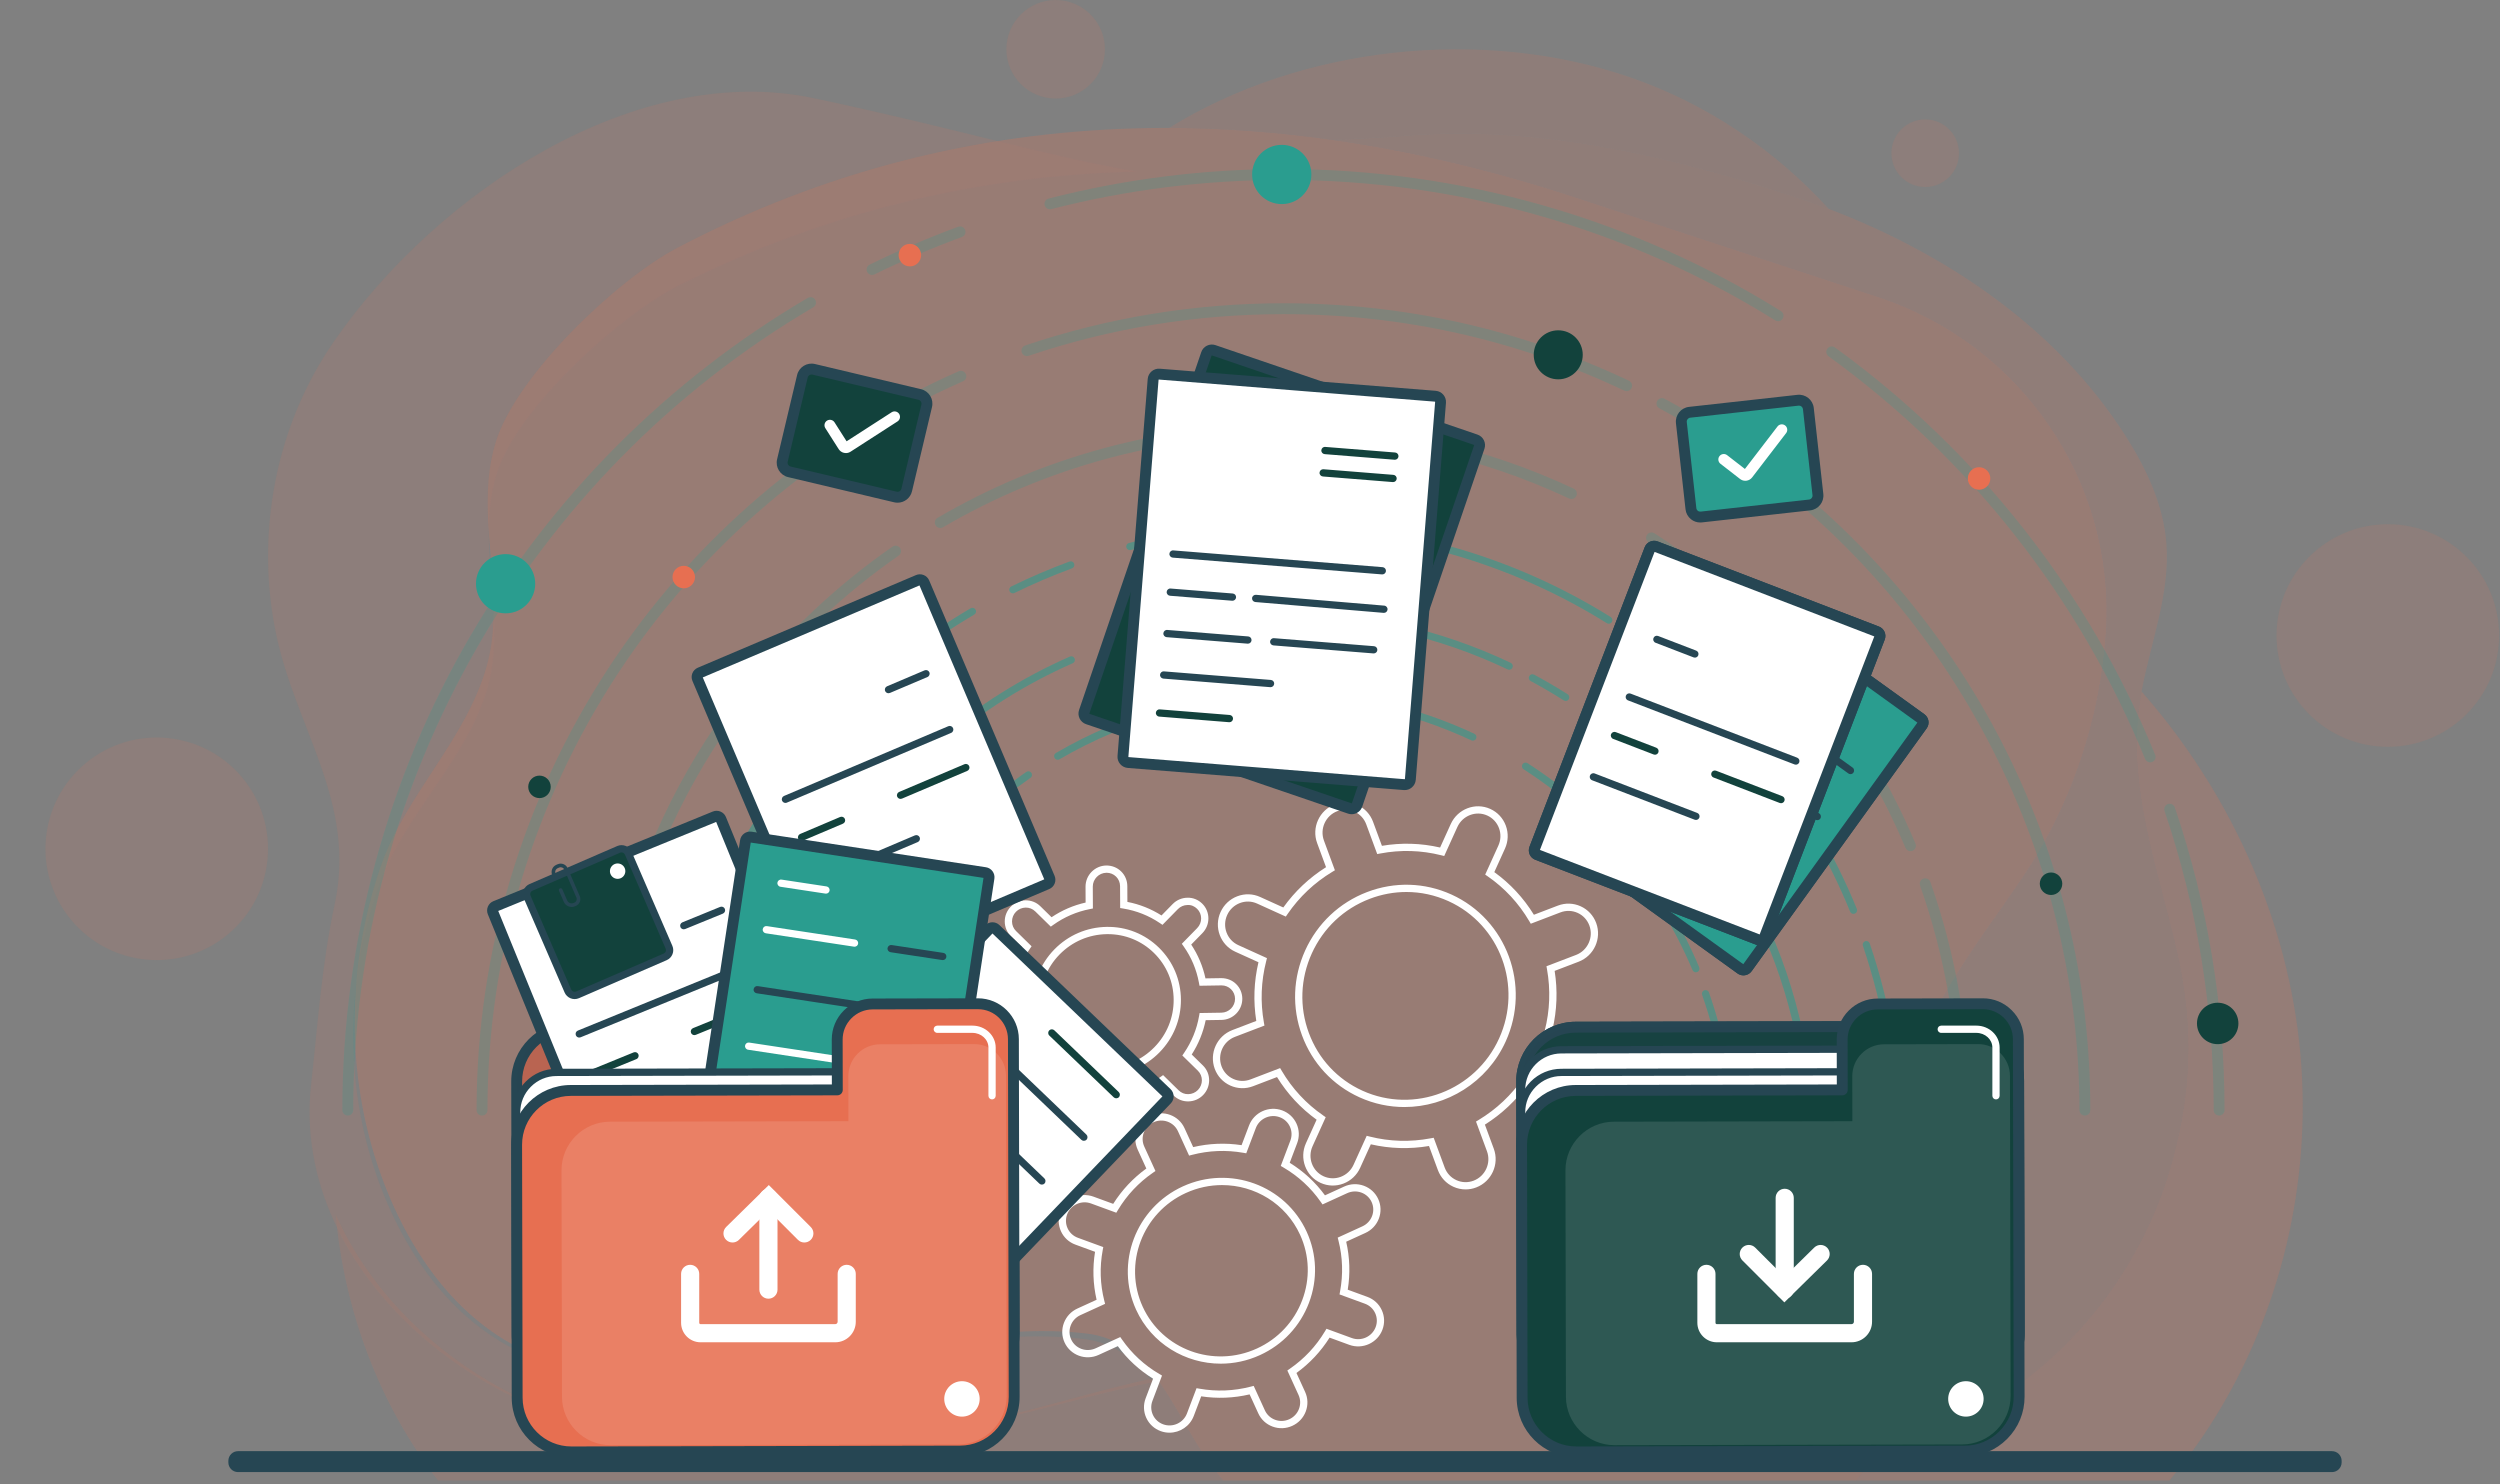<svg width="689" height="409" viewBox="0 0 689 409" fill="none" xmlns="http://www.w3.org/2000/svg">
<rect x="0" y="0" width="689" height="409" fill="#808080" stroke="none"/>
<g opacity="0.34">
<g opacity="0.6">
<path d="M599.991 262.455C604.779 283.592 603.968 302.953 597.581 323.657C589.588 349.564 571.567 373.659 545.82 388.496C536.783 393.704 527.082 397.619 516.978 400.402C515.33 403.028 513.545 405.571 511.65 408.03H597.882C619.813 381.926 632.378 348.459 634.356 314.403C634.891 305.192 634.652 295.937 633.613 286.774C629.59 251.262 613.85 217.427 590.218 190.586C589.868 192.472 589.57 194.364 589.353 196.265C586.776 218.877 595.075 240.754 599.991 262.455Z" fill="#E76F51"/>
</g>
<g opacity="0.41">
<path d="M333.012 402.77C327.955 395.779 323.996 386.87 318.63 379.732C307.138 382.069 295.79 385.479 284.313 388.42C260.826 394.438 236.629 398.914 212.391 399.247C185.46 399.616 157.998 394.425 134.574 380.588C116.711 370.036 101.002 353.913 92.508 334.664C94.879 361.213 104.506 387.102 120.728 408.03H337.091C335.677 406.323 334.314 404.571 333.012 402.77Z" fill="#E76F51"/>
</g>
<g opacity="0.41">
<path d="M367.126 38.538C373.67 38.316 380.706 37.924 388.383 37.343C424.208 34.631 459.695 42.793 494.105 54.065C497.425 55.152 500.727 56.323 504.005 57.572C489.186 41.272 470.291 28.591 449.499 21.386C408.347 7.127 358.442 12.796 322.193 35.25C337.087 35.288 352.077 36.412 367.126 38.538Z" fill="#E76F51"/>
</g>
<g opacity="0.35">
<path d="M133.701 380.859C157.058 394.383 184.494 399.55 211.427 399.327C235.667 399.126 259.884 394.91 283.401 389.196C294.892 386.404 306.257 383.157 317.759 380.95C313.061 374.832 307.263 370.042 298.639 369.017C265.275 365.052 230.169 378.804 196.954 381.141C174.636 382.711 150.928 379.685 132.89 366.34C121.189 357.683 112.651 345.208 106.831 331.801C94.755 303.982 94.431 272.06 104.632 243.624C111.535 224.38 128.308 209.756 134.175 190.149C139.076 173.772 133.396 156.678 134.998 140.124C135.325 136.748 135.954 133.395 137.038 130.075C142.783 112.478 170.374 87.054 187.284 78.559C227.811 58.2 270.106 48.296 313.238 47.285C288.72 43.184 265.514 35.809 224.415 27.078C175.597 16.707 120.753 52.534 91.947 94.212C89.009 98.462 86.426 102.926 84.199 107.549C74.236 128.238 71.424 152.134 76.043 174.51C81.473 200.815 98.257 221.088 92.258 249.092C88.604 266.149 87.632 281.963 85.738 298.849C84.258 312.047 86.695 324.664 91.858 336.152C100.258 354.847 115.89 370.546 133.701 380.859Z" fill="#E76F51"/>
</g>
<g opacity="0.47">
<path d="M388.386 37.343C380.708 37.924 373.672 38.316 367.129 38.538C389.355 41.679 411.708 47.006 434.067 54.359C434.07 54.36 517.616 81.837 517.616 81.837C556.882 94.751 582.908 132.384 580.462 173.646C580.446 173.917 580.429 174.189 580.411 174.46C578.847 198.378 570.871 221.823 557.697 241.483C545.768 259.284 529.306 279.194 525.184 301.042C521.901 318.451 528.993 336.049 529.856 353.767C530.677 370.612 525.642 386.596 516.979 400.402C527.083 397.618 536.784 393.703 545.821 388.496C571.568 373.659 589.589 349.564 597.582 323.657C603.969 302.954 604.78 283.593 599.992 262.455C595.076 240.753 586.777 218.876 589.354 196.264C589.57 194.364 589.869 192.472 590.219 190.585C592.768 176.83 598.199 163.392 597.038 149.494C596.161 138.993 591.537 129.141 585.883 120.248C567.113 90.728 536.833 70.08 504.008 57.571C500.73 56.322 497.428 55.151 494.108 54.064C459.698 42.794 424.21 34.631 388.386 37.343Z" fill="#E76F51"/>
</g>
<g opacity="0.7">
<path d="M136.655 121.745C135.588 125.177 134.975 128.641 134.665 132.127C133.146 149.219 138.91 166.833 134.091 183.76C128.322 204.025 111.623 219.205 104.816 239.102C94.757 268.502 95.24 301.447 107.456 330.095C113.343 343.902 121.943 356.734 133.688 365.608C151.793 379.288 175.515 382.288 197.825 380.553C231.028 377.971 266.065 363.596 299.448 367.516C308.077 368.529 313.899 373.443 318.627 379.733C323.993 386.87 327.952 395.779 333.009 402.771C334.312 404.572 335.674 406.324 337.087 408.03H511.648C513.544 405.571 515.328 403.029 516.976 400.402C525.64 386.597 530.674 370.612 529.853 353.767C528.99 336.049 521.897 318.451 525.181 301.042C529.302 279.194 545.764 259.284 557.694 241.483C570.868 221.823 578.844 198.378 580.408 174.46C580.426 174.189 580.443 173.918 580.459 173.646C582.905 132.384 556.879 94.75 517.613 81.837C517.613 81.837 434.067 54.36 434.064 54.359C411.705 47.006 389.352 41.679 367.126 38.538C352.077 36.411 337.087 35.287 322.193 35.25C318.936 35.242 315.686 35.296 312.439 35.392C269.312 36.659 227.068 47.098 186.643 68.319C169.775 77.173 142.311 103.554 136.655 121.745Z" fill="#E76F51"/>
</g>
<g opacity="0.35">
<path d="M290.941 27.168C298.444 27.168 304.525 21.086 304.525 13.584C304.525 6.082 298.444 0 290.941 0C283.439 0 277.357 6.082 277.357 13.584C277.357 21.086 283.439 27.168 290.941 27.168Z" fill="#E76F51"/>
</g>
<g opacity="0.35">
<path d="M658.086 205.825C675.028 205.825 688.762 192.091 688.762 175.149C688.762 158.207 675.028 144.473 658.086 144.473C641.144 144.473 627.41 158.207 627.41 175.149C627.41 192.091 641.144 205.825 658.086 205.825Z" fill="#E76F51"/>
</g>
<g opacity="0.35">
<path d="M62.8 257.528C75.832 246.702 77.62 227.361 66.794 214.33C55.968 201.298 36.628 199.51 23.596 210.336C10.564 221.161 8.776 240.502 19.602 253.533C30.428 266.565 49.768 268.353 62.8 257.528Z" fill="#E76F51"/>
</g>
<g opacity="0.35">
<path d="M530.585 51.544C535.731 51.544 539.904 47.372 539.904 42.225C539.904 37.078 535.731 32.906 530.585 32.906C525.438 32.906 521.266 37.078 521.266 42.225C521.266 47.372 525.438 51.544 530.585 51.544Z" fill="#E76F51"/>
</g>
</g>
<path d="M642.69 404.209H65.6C64.956 404.209 64.434 403.687 64.434 403.043V402.603C64.434 401.959 64.956 401.438 65.6 401.438H642.689C643.333 401.438 643.855 401.959 643.855 402.603V403.043C643.856 403.687 643.334 404.209 642.69 404.209Z" fill="#264653" stroke="#264653" stroke-width="3" stroke-miterlimit="10"/>
<g opacity="0.57">
<path d="M230.4 315.893C229.847 315.893 229.4 315.446 229.4 314.893C229.4 280.671 243.723 247.612 268.698 224.192C273.114 220.05 277.874 216.198 282.845 212.743C283.297 212.429 283.921 212.54 284.237 212.994C284.552 213.448 284.44 214.071 283.986 214.386C279.096 217.785 274.413 221.576 270.066 225.652C245.494 248.695 231.401 281.222 231.401 314.894C231.4 315.446 230.953 315.893 230.4 315.893Z" fill="#2A9D8F"/>
<path d="M477.037 315.893C476.484 315.893 476.037 315.446 476.037 314.893C476.037 300.928 473.703 287.233 469.1 274.189C468.916 273.667 469.19 273.097 469.71 272.913C470.232 272.734 470.802 273.004 470.986 273.523C475.664 286.782 478.036 300.701 478.036 314.893C478.037 315.446 477.589 315.893 477.037 315.893Z" fill="#2A9D8F"/>
<path d="M467.379 267.97C466.989 267.97 466.619 267.741 466.458 267.359C456.843 244.583 440.743 225.442 419.898 212.007C419.434 211.708 419.3 211.089 419.599 210.625C419.899 210.161 420.517 210.026 420.982 210.327C442.166 223.981 458.528 243.434 468.299 266.583C468.514 267.092 468.276 267.678 467.767 267.892C467.641 267.945 467.509 267.97 467.379 267.97Z" fill="#2A9D8F"/>
<path d="M291.51 209.391C291.166 209.391 290.832 209.214 290.646 208.896C290.368 208.419 290.528 207.807 291.004 207.528C309.952 196.436 331.638 190.572 353.718 190.572C372.108 190.572 389.813 194.493 406.341 202.227C406.841 202.461 407.057 203.056 406.822 203.557C406.588 204.056 405.993 204.272 405.493 204.039C389.232 196.431 371.812 192.573 353.718 192.573C331.993 192.573 310.657 198.342 292.014 209.254C291.856 209.347 291.682 209.391 291.51 209.391Z" fill="#2A9D8F"/>
<path d="M208.451 315.893C207.898 315.893 207.451 315.446 207.451 314.893C207.451 256.9 241.755 204.326 294.845 180.956C295.356 180.73 295.941 180.963 296.163 181.468C296.386 181.973 296.156 182.564 295.651 182.786C243.286 205.837 209.451 257.693 209.451 314.893C209.451 315.446 209.003 315.893 208.451 315.893Z" fill="#2A9D8F"/>
<path d="M498.986 315.892C498.433 315.892 497.986 315.445 497.986 314.892C497.986 269.41 476.145 226.06 439.562 198.932C439.119 198.603 439.026 197.977 439.354 197.533C439.684 197.09 440.311 196.998 440.754 197.325C458.729 210.654 473.63 228.189 483.847 248.034C494.556 268.837 499.987 291.331 499.987 314.891C499.986 315.445 499.539 315.892 498.986 315.892Z" fill="#2A9D8F"/>
<path d="M431.503 193.183C431.319 193.183 431.134 193.133 430.968 193.027C428.01 191.148 424.945 189.354 421.856 187.696C421.369 187.435 421.186 186.829 421.448 186.342C421.709 185.856 422.315 185.672 422.801 185.934C425.933 187.615 429.041 189.434 432.04 191.339C432.506 191.635 432.644 192.254 432.348 192.719C432.158 193.019 431.834 193.183 431.503 193.183Z" fill="#2A9D8F"/>
<path d="M415.927 184.58C415.783 184.58 415.638 184.549 415.499 184.483C396.12 175.286 375.334 170.623 353.718 170.623C337.91 170.623 322.371 173.163 307.534 178.173C307.004 178.35 306.442 178.069 306.266 177.546C306.089 177.023 306.371 176.455 306.893 176.279C321.937 171.199 337.691 168.623 353.717 168.623C375.632 168.623 396.707 173.352 416.356 182.677C416.855 182.914 417.068 183.51 416.831 184.009C416.661 184.369 416.301 184.58 415.927 184.58Z" fill="#2A9D8F"/>
<path d="M523.32 315.892C522.767 315.892 522.32 315.445 522.32 314.892C522.32 296.327 519.322 278.081 513.409 260.663C513.232 260.141 513.512 259.572 514.035 259.394C514.56 259.218 515.127 259.497 515.304 260.02C521.286 277.645 524.321 296.106 524.321 314.891C524.32 315.445 523.872 315.892 523.32 315.892Z" fill="#2A9D8F"/>
<path d="M510.818 251.867C510.424 251.867 510.05 251.633 509.892 251.245C497.985 222.059 478.145 196.82 452.515 178.257C452.068 177.933 451.968 177.308 452.292 176.861C452.614 176.413 453.239 176.313 453.688 176.637C479.62 195.42 499.695 220.958 511.743 250.49C511.952 251.002 511.706 251.586 511.195 251.794C511.072 251.843 510.944 251.867 510.818 251.867Z" fill="#2A9D8F"/>
<path d="M443.375 171.901C443.194 171.901 443.012 171.852 442.847 171.75C416.156 155.096 385.335 146.292 353.718 146.292C339.468 146.292 325.31 148.073 311.639 151.585C311.107 151.721 310.559 151.401 310.421 150.865C310.283 150.33 310.606 149.785 311.141 149.647C324.975 146.093 339.3 144.291 353.718 144.291C385.71 144.291 416.897 153.199 443.906 170.051C444.375 170.344 444.517 170.961 444.225 171.429C444.036 171.734 443.709 171.901 443.375 171.901Z" fill="#2A9D8F"/>
<path d="M279.146 163.525C278.776 163.525 278.42 163.319 278.247 162.965C278.004 162.469 278.208 161.87 278.704 161.627C283.918 159.071 289.318 156.76 294.755 154.757C295.272 154.567 295.848 154.831 296.039 155.35C296.229 155.869 295.965 156.443 295.446 156.634C290.073 158.613 284.736 160.897 279.585 163.423C279.444 163.492 279.293 163.525 279.146 163.525Z" fill="#2A9D8F"/>
<path d="M184.119 315.892C183.566 315.892 183.119 315.445 183.119 314.892C183.119 284.598 191.162 254.843 206.377 228.844C221.145 203.611 242.279 182.451 267.496 167.653C267.973 167.374 268.585 167.533 268.864 168.009C269.143 168.486 268.984 169.098 268.508 169.378C217.072 199.564 185.119 255.322 185.119 314.893C185.119 315.445 184.671 315.892 184.119 315.892Z" fill="#2A9D8F"/>
</g>
<g opacity="0.22">
<path d="M166.219 307.454C165.391 307.454 164.719 306.782 164.719 305.954C164.719 279.367 170.13 253.659 180.802 229.543C191.112 206.248 205.801 185.562 224.462 168.062C231.181 161.762 238.417 155.906 245.969 150.656C246.65 150.183 247.584 150.35 248.057 151.032C248.53 151.712 248.362 152.647 247.682 153.119C240.248 158.286 233.127 164.05 226.515 170.25C189.149 205.289 167.719 254.751 167.719 305.953C167.719 306.782 167.047 307.454 166.219 307.454Z" fill="#2A9D8F"/>
<path d="M541.217 307.453C540.389 307.453 539.717 306.781 539.717 305.953C539.717 284.72 536.169 263.894 529.17 244.057C528.895 243.276 529.305 242.419 530.086 242.143C530.866 241.872 531.724 242.277 532 243.059C539.111 263.218 542.717 284.379 542.717 305.954C542.717 306.781 542.045 307.453 541.217 307.453Z" fill="#2A9D8F"/>
<path d="M526.533 234.589C525.948 234.589 525.392 234.245 525.15 233.672C510.53 199.039 486.049 169.934 454.352 149.503C453.656 149.054 453.454 148.126 453.904 147.43C454.354 146.732 455.285 146.534 455.977 146.982C488.183 167.741 513.058 197.315 527.913 232.507C528.235 233.27 527.878 234.15 527.114 234.472C526.924 234.551 526.727 234.589 526.533 234.589Z" fill="#2A9D8F"/>
<path d="M259.132 145.524C258.617 145.524 258.115 145.258 257.836 144.782C257.418 144.067 257.658 143.148 258.373 142.73C287.181 125.867 320.15 116.953 353.718 116.953C381.676 116.953 408.593 122.914 433.721 134.672C434.471 135.023 434.795 135.916 434.444 136.666C434.093 137.417 433.202 137.74 432.45 137.389C407.723 125.819 381.234 119.953 353.718 119.953C320.683 119.953 288.238 128.724 259.889 145.319C259.651 145.458 259.39 145.524 259.132 145.524Z" fill="#2A9D8F"/>
<path d="M132.844 307.452C132.016 307.452 131.344 306.78 131.344 305.952C131.344 217.784 183.497 137.856 264.211 102.326C264.972 101.993 265.856 102.337 266.189 103.095C266.523 103.853 266.178 104.739 265.42 105.073C185.794 140.124 134.344 218.974 134.344 305.953C134.344 306.78 133.672 307.452 132.844 307.452Z" fill="#2A9D8F"/>
<path d="M574.591 307.453C573.763 307.453 573.091 306.781 573.091 305.953C573.091 236.791 539.881 170.874 484.253 129.626C483.588 129.132 483.448 128.193 483.942 127.527C484.436 126.861 485.375 126.722 486.041 127.215C513.368 147.479 536.022 174.137 551.555 204.308C567.836 235.934 576.092 270.133 576.092 305.952C576.091 306.781 575.419 307.453 574.591 307.453Z" fill="#2A9D8F"/>
<path d="M471.988 120.88C471.713 120.88 471.434 120.805 471.184 120.646C466.678 117.784 462.016 115.057 457.328 112.54C456.598 112.148 456.323 111.239 456.716 110.509C457.109 109.779 458.02 109.507 458.746 109.897C463.5 112.448 468.225 115.213 472.794 118.114C473.493 118.558 473.699 119.485 473.256 120.184C472.969 120.634 472.484 120.88 471.988 120.88Z" fill="#2A9D8F"/>
<path d="M448.305 107.801C448.089 107.801 447.87 107.754 447.662 107.656C418.195 93.671 386.588 86.58 353.718 86.58C329.68 86.58 306.052 90.443 283.491 98.061C282.707 98.326 281.855 97.904 281.591 97.12C281.325 96.335 281.747 95.484 282.532 95.219C305.403 87.496 329.353 83.58 353.718 83.58C387.036 83.58 419.076 90.768 448.95 104.946C449.698 105.301 450.016 106.195 449.662 106.944C449.405 107.484 448.867 107.801 448.305 107.801Z" fill="#2A9D8F"/>
<path d="M611.587 307.453C610.759 307.453 610.087 306.781 610.087 305.953C610.087 277.72 605.528 249.976 596.539 223.495C596.272 222.71 596.692 221.858 597.477 221.592C598.261 221.326 599.113 221.746 599.379 222.53C608.475 249.324 613.087 277.391 613.087 305.953C613.087 306.781 612.415 307.453 611.587 307.453Z" fill="#2A9D8F"/>
<path d="M592.581 210.107C591.989 210.107 591.429 209.754 591.191 209.173C573.085 164.795 542.916 126.418 503.946 98.19C503.275 97.704 503.125 96.766 503.611 96.095C504.096 95.423 505.036 95.275 505.706 95.76C545.131 124.317 575.651 163.143 593.969 208.04C594.282 208.807 593.914 209.682 593.147 209.995C592.96 210.07 592.769 210.107 592.581 210.107Z" fill="#2A9D8F"/>
<path d="M490.038 88.521C489.767 88.521 489.492 88.448 489.245 88.293C448.66 62.969 401.796 49.584 353.719 49.584C332.05 49.584 310.523 52.292 289.735 57.632C288.932 57.84 288.115 57.354 287.909 56.553C287.703 55.751 288.186 54.933 288.989 54.727C310.02 49.324 331.799 46.584 353.719 46.584C402.359 46.584 449.772 60.127 490.833 85.749C491.536 86.187 491.75 87.113 491.311 87.815C491.027 88.271 490.538 88.521 490.038 88.521Z" fill="#2A9D8F"/>
<path d="M240.334 75.785C239.779 75.785 239.247 75.476 238.986 74.945C238.621 74.201 238.928 73.302 239.672 72.938C247.592 69.054 255.802 65.54 264.073 62.493C264.851 62.208 265.714 62.605 265.999 63.382C266.286 64.159 265.888 65.022 265.11 65.308C256.934 68.319 248.82 71.792 240.992 75.631C240.782 75.736 240.556 75.785 240.334 75.785Z" fill="#2A9D8F"/>
<path d="M95.85 307.453C95.022 307.453 94.35 306.781 94.35 305.953C94.35 259.895 106.578 214.659 129.71 175.132C152.162 136.769 184.293 104.599 222.631 82.101C223.344 81.683 224.265 81.92 224.684 82.635C225.103 83.349 224.864 84.269 224.149 84.688C145.937 130.588 97.35 215.372 97.35 305.953C97.35 306.781 96.678 307.453 95.85 307.453Z" fill="#2A9D8F"/>
</g>
<path d="M403.916 327.805C402.771 327.805 401.631 327.561 400.558 327.074C398.561 326.168 397.04 324.53 396.277 322.463L393.831 315.838C388.465 316.742 383.08 316.585 377.799 315.37L374.859 321.851C373.945 323.865 372.31 325.406 370.256 326.192C368.199 326.978 365.964 326.915 363.966 326.008C359.848 324.139 358.032 319.234 359.919 315.073L362.86 308.591C358.464 305.417 354.799 301.469 351.948 296.836L345.351 299.357C343.291 300.145 341.059 300.08 339.061 299.173C337.064 298.267 335.543 296.629 334.78 294.562C333.207 290.302 335.378 285.519 339.618 283.898L346.231 281.369C345.375 275.964 345.576 270.53 346.832 265.192L340.436 262.292C336.318 260.423 334.502 255.518 336.389 251.356C337.303 249.342 338.938 247.801 340.993 247.015C343.05 246.229 345.285 246.292 347.283 247.199L353.68 250.101C356.869 245.641 360.825 241.91 365.456 238.995L363.003 232.354C361.43 228.094 363.601 223.311 367.841 221.689C369.902 220.901 372.134 220.967 374.13 221.873C376.128 222.778 377.649 224.416 378.413 226.484L380.859 233.109C386.222 232.204 391.608 232.36 396.891 233.578L399.831 227.096C401.719 222.936 406.607 221.07 410.724 222.94C412.721 223.845 414.242 225.483 415.006 227.55C415.768 229.615 415.685 231.86 414.772 233.873L411.831 240.354C416.224 243.527 419.89 247.475 422.743 252.11L429.339 249.588C431.399 248.8 433.631 248.865 435.629 249.772C437.627 250.678 439.148 252.316 439.911 254.383C441.483 258.642 439.313 263.426 435.073 265.046L428.46 267.575C429.316 272.981 429.114 278.415 427.859 283.752L434.255 286.654C438.374 288.522 440.19 293.427 438.303 297.588C436.414 301.749 431.528 303.615 427.409 301.744L421.013 298.844C417.823 303.304 413.866 307.034 409.237 309.949L411.69 316.591C413.262 320.85 411.091 325.634 406.852 327.255C405.896 327.624 404.905 327.805 403.916 327.805ZM395.124 313.566L398.153 321.769C398.729 323.332 399.878 324.569 401.384 325.252C402.891 325.938 404.58 325.985 406.133 325.391C409.355 324.159 411.004 320.523 409.809 317.288L406.787 309.101L407.495 308.674C412.423 305.702 416.577 301.784 419.843 297.027L420.317 296.336L428.233 299.926C431.345 301.341 435.044 299.92 436.479 296.765C437.911 293.609 436.541 289.891 433.426 288.479L425.511 284.887L425.719 284.074C427.149 278.486 427.361 272.779 426.351 267.112L426.205 266.297L434.355 263.181C437.577 261.949 439.226 258.314 438.031 255.078C437.455 253.515 436.306 252.278 434.8 251.595C433.294 250.91 431.607 250.865 430.051 251.457L421.883 254.581L421.453 253.852C418.547 248.913 414.696 244.762 410.007 241.518L409.32 241.043L412.947 233.048C413.642 231.517 413.706 229.811 413.127 228.244C412.55 226.682 411.402 225.444 409.896 224.762C406.782 223.346 403.082 224.767 401.65 227.923L398.024 235.918L397.214 235.714C391.682 234.322 386.025 234.157 380.395 235.224L379.563 235.381L376.534 227.178C375.957 225.615 374.809 224.378 373.302 223.695C371.797 223.012 370.11 222.963 368.554 223.557C365.331 224.789 363.682 228.424 364.878 231.661L367.9 239.847L367.192 240.274C362.262 243.246 358.108 247.165 354.844 251.921L354.37 252.612L346.454 249.021C344.946 248.336 343.261 248.288 341.704 248.883C340.145 249.48 338.903 250.651 338.209 252.182C336.777 255.338 338.146 259.057 341.26 260.47L349.176 264.06L348.968 264.873C347.538 270.461 347.326 276.168 348.336 281.835L348.481 282.649L340.331 285.765C337.108 286.997 335.459 290.632 336.655 293.869C337.231 295.432 338.379 296.669 339.885 297.352C341.394 298.036 343.081 298.083 344.634 297.49L352.803 294.366L353.233 295.095C356.136 300.033 359.988 304.182 364.679 307.428L365.366 307.903L361.739 315.899C360.306 319.055 361.675 322.772 364.79 324.186C366.299 324.87 367.985 324.918 369.54 324.323C371.1 323.726 372.341 322.555 373.035 321.024L376.663 313.029L377.473 313.233C383.003 314.624 388.663 314.787 394.292 313.722L395.124 313.566ZM387.045 305.099C382.891 305.099 378.681 304.238 374.667 302.417C367.283 299.066 361.662 293.01 358.838 285.362C356.015 277.717 356.324 269.398 359.709 261.937C363.095 254.475 369.15 248.763 376.762 245.853C384.376 242.941 392.637 243.184 400.02 246.531C415.257 253.444 421.967 271.602 414.978 287.011C409.829 298.36 398.661 305.099 387.045 305.099ZM387.609 245.834C384.196 245.834 380.772 246.462 377.476 247.722C370.36 250.444 364.697 255.786 361.532 262.765C358.365 269.744 358.075 277.524 360.715 284.67C363.353 291.813 368.602 297.469 375.494 300.596C389.729 307.056 406.623 300.588 413.156 286.186C419.69 271.783 413.427 254.811 399.194 248.355C395.496 246.676 391.56 245.834 387.609 245.834Z" fill="white"/>
<path d="M305.165 313.146C303.659 313.146 302.245 312.57 301.172 311.519C300.077 310.446 299.47 309.007 299.463 307.468L299.443 303.112C296.079 302.458 292.924 301.204 290.043 299.375L286.969 302.516C285.888 303.619 284.447 304.24 282.911 304.264C281.325 304.315 279.919 303.711 278.824 302.638C277.729 301.566 277.122 300.127 277.115 298.586C277.108 297.051 277.699 295.598 278.778 294.495L281.854 291.354C279.967 288.511 278.648 285.383 277.924 282.035L273.569 282.104C272.054 282.098 270.578 281.55 269.482 280.478C268.387 279.405 267.78 277.966 267.773 276.427C267.759 273.258 270.325 270.638 273.493 270.586L277.867 270.516C278.558 267.139 279.849 263.963 281.715 261.055L278.62 258.023C277.525 256.95 276.917 255.511 276.91 253.97C276.903 252.434 277.494 250.981 278.574 249.878C279.653 248.775 281.094 248.155 282.63 248.13C284.209 248.124 285.622 248.684 286.717 249.756L289.812 252.788C292.681 250.862 295.83 249.506 299.193 248.744L299.173 244.371C299.159 241.201 301.725 238.582 304.894 238.531C306.448 238.53 307.885 239.085 308.98 240.157C310.076 241.229 310.682 242.669 310.689 244.209L310.71 248.564C314.073 249.218 317.228 250.473 320.109 252.301L323.184 249.16V249.161C324.264 248.057 325.705 247.436 327.241 247.412C328.786 247.363 330.232 247.964 331.329 249.037C333.586 251.249 333.605 254.901 331.374 257.181L328.298 260.322C330.186 263.167 331.505 266.295 332.228 269.642L336.583 269.572C338.151 269.585 339.576 270.126 340.67 271.198C341.766 272.27 342.372 273.71 342.379 275.25C342.395 278.419 339.829 281.039 336.659 281.09L332.286 281.16C331.594 284.538 330.304 287.714 328.439 290.622L331.534 293.653C333.792 295.866 333.81 299.519 331.578 301.798C330.499 302.901 329.058 303.522 327.522 303.546C325.991 303.585 324.531 302.994 323.435 301.92L320.34 298.889C317.47 300.814 314.321 302.171 310.959 302.932L310.98 307.305C310.994 310.475 308.428 313.094 305.259 313.145C305.228 313.145 305.197 313.146 305.165 313.146ZM289.775 296.792L290.466 297.26C293.525 299.334 296.935 300.689 300.601 301.287L301.436 301.424L301.463 307.459C301.468 308.461 301.861 309.395 302.571 310.091C303.266 310.773 304.186 311.147 305.165 311.147C305.186 311.147 305.207 311.146 305.228 311.146C307.306 311.113 308.99 309.394 308.98 307.316L308.952 301.3L309.763 301.141C313.424 300.424 316.824 298.958 319.868 296.785L320.551 296.298L324.834 300.493C325.545 301.189 326.482 301.585 327.489 301.548C328.495 301.532 329.439 301.124 330.148 300.401C331.609 298.91 331.603 296.525 330.133 295.085L325.848 290.89L326.322 290.198C328.431 287.111 329.827 283.681 330.469 280.005L330.612 279.191L336.627 279.094C338.706 279.061 340.389 277.343 340.379 275.264C340.374 274.262 339.981 273.326 339.271 272.63C338.576 271.949 337.657 271.575 336.678 271.575C336.656 271.575 336.636 271.576 336.615 271.576L330.581 271.674L330.428 270.842C329.754 267.191 328.33 263.81 326.193 260.792L325.709 260.11L329.944 255.786C331.405 254.295 331.398 251.91 329.928 250.472C329.218 249.775 328.29 249.353 327.273 249.417C326.267 249.433 325.323 249.841 324.614 250.564V250.565L320.378 254.888L319.687 254.42C316.628 252.347 313.218 250.991 309.553 250.393L308.719 250.256L308.69 244.222C308.685 243.22 308.292 242.284 307.582 241.588C306.887 240.907 305.968 240.533 304.989 240.533C304.968 240.533 304.947 240.534 304.926 240.534C302.848 240.567 301.164 242.286 301.174 244.364L301.202 250.38L300.39 250.539C296.729 251.256 293.329 252.722 290.285 254.896L289.603 255.383L285.318 251.186C284.608 250.491 283.67 250.112 282.664 250.132C281.658 250.149 280.714 250.556 280.005 251.279C279.295 252.004 278.908 252.956 278.913 253.963C278.917 254.965 279.311 255.899 280.021 256.595L284.305 260.792L283.831 261.484C281.721 264.572 280.325 268.002 279.684 271.676L279.542 272.49L273.525 272.587C271.447 272.621 269.763 274.34 269.773 276.418C269.778 277.42 270.171 278.354 270.881 279.05C271.59 279.746 272.524 280.101 273.538 280.105L279.569 280.008L279.723 280.84C280.398 284.492 281.824 287.873 283.959 290.889L284.441 291.571L280.206 295.895C279.496 296.619 279.108 297.572 279.113 298.578C279.117 299.58 279.511 300.515 280.221 301.21C280.931 301.907 281.857 302.299 282.876 302.265C283.882 302.249 284.826 301.842 285.536 301.118L289.775 296.792ZM304.845 296.228C299.523 296.228 294.524 294.195 290.732 290.482C282.746 282.658 282.683 269.724 290.591 261.65C294.421 257.741 299.528 255.54 304.971 255.452C310.453 255.347 315.55 257.405 319.42 261.195C323.29 264.987 325.436 270.075 325.461 275.522C325.486 280.966 323.391 286.117 319.56 290.027C315.731 293.937 310.624 296.138 305.181 296.225C305.07 296.227 304.958 296.228 304.845 296.228ZM305.306 257.449C305.205 257.449 305.105 257.45 305.003 257.452C300.09 257.531 295.479 259.519 292.021 263.051C284.883 270.337 284.932 282.001 292.131 289.053C295.616 292.468 300.233 294.278 305.15 294.227C310.062 294.148 314.671 292.16 318.131 288.627H318.133C321.592 285.097 323.484 280.445 323.461 275.532C323.439 270.623 321.507 266.039 318.021 262.625C314.608 259.28 310.102 257.449 305.306 257.449Z" fill="white"/>
<path d="M322.307 394.849C321.497 394.849 320.677 394.71 319.876 394.417C318.103 393.768 316.695 392.47 315.914 390.761C315.132 389.051 315.07 387.137 315.739 385.369L317.786 379.968C313.97 377.615 310.707 374.604 308.068 370.999L302.77 373.421C299.212 375.05 295.003 373.506 293.392 369.981C292.61 368.272 292.548 366.358 293.218 364.591C293.886 362.828 295.202 361.424 296.924 360.637L302.221 358.215C301.222 353.862 301.079 349.422 301.795 344.996L296.371 343.012C294.598 342.363 293.19 341.065 292.409 339.356C291.627 337.646 291.565 335.732 292.234 333.964C293.613 330.328 297.705 328.457 301.357 329.793L306.798 331.784C309.203 327.968 312.27 324.698 315.929 322.044L313.54 316.82C312.758 315.11 312.696 313.196 313.365 311.429C314.033 309.667 315.349 308.263 317.072 307.476C320.629 305.846 324.838 307.39 326.45 310.915L328.84 316.141C333.24 315.111 337.719 314.93 342.179 315.607L344.234 310.189C345.611 306.551 349.704 304.686 353.355 306.017C355.129 306.666 356.537 307.966 357.318 309.675C358.1 311.385 358.162 313.298 357.493 315.065L355.445 320.466C359.261 322.82 362.525 325.832 365.164 329.435L370.461 327.013C372.183 326.224 374.106 326.148 375.877 326.796C377.65 327.446 379.058 328.744 379.839 330.453C380.621 332.163 380.683 334.077 380.014 335.844C379.346 337.606 378.03 339.01 376.307 339.797L371.01 342.219C372.009 346.573 372.152 351.012 371.436 355.438L376.86 357.422C378.634 358.072 380.042 359.371 380.823 361.081C381.604 362.791 381.666 364.705 380.996 366.471C379.619 370.107 375.528 371.974 371.875 370.642L366.434 368.65C364.028 372.465 360.962 375.736 357.303 378.39L359.692 383.615C360.474 385.324 360.536 387.238 359.866 389.005C359.198 390.768 357.882 392.172 356.16 392.959C354.435 393.747 352.513 393.823 350.744 393.176C348.971 392.526 347.563 391.228 346.782 389.519L344.392 384.293C339.992 385.325 335.512 385.504 331.052 384.828L328.999 390.246C327.922 393.086 325.191 394.849 322.307 394.849ZM308.747 368.491L309.224 369.177C311.939 373.075 315.405 376.272 319.524 378.679L320.253 379.106L317.611 386.08C317.132 387.343 317.176 388.711 317.734 389.931C318.292 391.15 319.297 392.076 320.564 392.54C323.19 393.503 326.137 392.154 327.13 389.539L329.766 382.583L330.58 382.726C335.301 383.554 340.054 383.363 344.707 382.159L345.518 381.948L348.6 388.689C349.158 389.909 350.163 390.836 351.431 391.3C352.702 391.766 354.086 391.709 355.327 391.143C356.567 390.576 357.515 389.566 357.995 388.298C358.474 387.035 358.431 385.668 357.873 384.449L354.791 377.708L355.48 377.231C359.434 374.501 362.688 371.031 365.152 366.918L365.577 366.208L372.562 368.765C375.188 369.729 378.135 368.379 379.125 365.764C379.605 364.501 379.561 363.134 379.004 361.914C378.446 360.694 377.441 359.767 376.172 359.303L369.169 356.74L369.323 355.908C370.197 351.218 370.047 346.505 368.875 341.901L368.669 341.091L375.475 337.98C376.716 337.413 377.664 336.403 378.144 335.136C378.622 333.873 378.578 332.506 378.021 331.286C377.464 330.066 376.458 329.139 375.19 328.675C373.919 328.209 372.536 328.265 371.293 328.832L364.486 331.945L364.009 331.259C361.294 327.362 357.828 324.164 353.708 321.756L352.978 321.329L355.622 314.355C356.101 313.092 356.058 311.726 355.5 310.506C354.942 309.286 353.937 308.358 352.668 307.895C350.042 306.931 347.095 308.28 346.105 310.897L343.467 317.852L342.653 317.709C337.932 316.879 333.178 317.073 328.527 318.276L327.716 318.486L324.634 311.746C323.481 309.226 320.463 308.122 317.906 309.293C316.665 309.86 315.717 310.87 315.237 312.137C314.758 313.4 314.802 314.767 315.36 315.987L318.442 322.727L317.753 323.204C313.798 325.934 310.544 329.404 308.081 333.517L307.656 334.227L300.671 331.671C298.043 330.708 295.097 332.054 294.107 334.672C293.628 335.935 293.671 337.303 294.23 338.523C294.788 339.742 295.793 340.668 297.06 341.132L304.063 343.695L303.909 344.527C303.034 349.217 303.185 353.929 304.357 358.533L304.563 359.342L297.757 362.453C296.517 363.02 295.569 364.03 295.089 365.298C294.61 366.561 294.653 367.928 295.211 369.147C296.364 371.669 299.383 372.767 301.938 371.601L308.747 368.491ZM336.441 375.828C326.69 375.828 317.387 370.314 313.113 360.966C307.252 348.148 313.028 332.898 325.988 326.972C338.951 321.045 354.262 326.655 360.122 339.472C362.962 345.684 363.185 352.641 360.752 359.064C358.319 365.481 353.524 370.596 347.247 373.465C343.739 375.068 340.059 375.828 336.441 375.828ZM336.795 326.608C333.455 326.608 330.059 327.309 326.819 328.79C314.861 334.258 309.528 348.318 314.93 360.134C320.333 371.95 334.457 377.112 346.413 371.647C352.208 368.998 356.635 364.277 358.88 358.355C361.123 352.436 360.918 346.026 358.302 340.304C354.364 331.688 345.788 326.608 336.795 326.608Z" fill="white"/>
<path d="M246.778 136.975L217.543 130.035C216.155 129.705 215.297 128.313 215.627 126.926L221.141 103.698C221.47 102.31 222.862 101.452 224.25 101.782L253.485 108.722C254.873 109.051 255.731 110.443 255.401 111.831L249.887 135.059C249.558 136.446 248.166 137.304 246.778 136.975Z" fill="#12423C"/>
<path d="M247.373 138.545C247.062 138.545 246.747 138.509 246.432 138.434H246.431L217.196 131.494C215.007 130.974 213.647 128.77 214.167 126.579L219.682 103.35C220.202 101.161 222.411 99.802 224.596 100.321L253.832 107.261C256.021 107.781 257.38 109.986 256.861 112.176L251.345 135.404C250.901 137.279 249.222 138.545 247.373 138.545ZM247.123 135.515C247.71 135.653 248.289 135.292 248.426 134.712L253.942 111.484C254.08 110.903 253.719 110.318 253.138 110.181L223.903 103.241C223.324 103.099 222.737 103.464 222.599 104.045L217.085 127.272C216.947 127.853 217.308 128.437 217.888 128.575L247.123 135.515Z" fill="#264653"/>
<path d="M233.136 124.868C232.967 124.868 232.796 124.849 232.627 124.813C232.007 124.678 231.478 124.309 231.136 123.774L227.461 118C227.017 117.301 227.223 116.374 227.921 115.929C228.618 115.486 229.546 115.69 229.992 116.389L233.322 121.622L245.731 113.623C246.424 113.173 247.354 113.373 247.804 114.071C248.253 114.767 248.052 115.695 247.356 116.144L234.412 124.489C234.027 124.739 233.585 124.868 233.136 124.868Z" fill="white"/>
<path d="M498.735 139.165L468.872 142.484C467.454 142.642 466.178 141.62 466.02 140.203L463.383 116.476C463.225 115.059 464.247 113.782 465.664 113.624L495.528 110.305C496.946 110.147 498.222 111.169 498.38 112.586L501.017 136.313C501.175 137.731 500.153 139.008 498.735 139.165Z" fill="#2A9D8F"/>
<path d="M468.579 144.002C467.657 144.002 466.768 143.691 466.037 143.107C465.185 142.426 464.649 141.454 464.529 140.37L461.892 116.642C461.644 114.404 463.262 112.382 465.5 112.134L495.362 108.815C497.606 108.564 499.621 110.185 499.872 112.42L502.509 136.149C502.757 138.387 501.139 140.409 498.901 140.657L469.039 143.976C468.884 143.993 468.731 144.002 468.579 144.002ZM495.814 111.79C495.774 111.79 495.734 111.792 495.694 111.797L465.831 115.116C465.237 115.182 464.809 115.718 464.875 116.311L467.512 140.039C467.543 140.326 467.686 140.584 467.911 140.765C468.137 140.946 468.422 141.026 468.707 140.995L498.57 137.676C499.163 137.61 499.592 137.074 499.526 136.481L496.889 112.754C496.828 112.2 496.358 111.79 495.814 111.79Z" fill="#264653"/>
<path d="M481.003 132.503C480.481 132.503 479.977 132.331 479.558 132.006L474.154 127.811C473.5 127.303 473.382 126.36 473.889 125.706C474.396 125.052 475.339 124.933 475.994 125.441L480.894 129.246L489.88 117.534C490.385 116.877 491.325 116.752 491.983 117.257C492.64 117.761 492.764 118.703 492.26 119.36L482.885 131.579C482.499 132.082 481.94 132.404 481.31 132.485C481.209 132.496 481.106 132.503 481.003 132.503Z" fill="white"/>
<path d="M139.343 169.037C143.851 169.037 147.506 165.382 147.506 160.874C147.506 156.366 143.851 152.711 139.343 152.711C134.834 152.711 131.18 156.366 131.18 160.874C131.18 165.382 134.834 169.037 139.343 169.037Z" fill="#2A9D8F"/>
<path d="M353.251 56.247C357.759 56.247 361.414 52.592 361.414 48.084C361.414 43.576 357.759 39.921 353.251 39.921C348.743 39.921 345.088 43.576 345.088 48.084C345.088 52.592 348.743 56.247 353.251 56.247Z" fill="#2A9D8F"/>
<path d="M191.546 159.04C191.546 160.752 190.158 162.141 188.445 162.141C186.732 162.141 185.344 160.753 185.344 159.04C185.344 157.328 186.732 155.939 188.445 155.939C190.158 155.939 191.546 157.327 191.546 159.04Z" fill="#E76F51"/>
<path d="M548.53 131.865C548.53 133.577 547.142 134.966 545.429 134.966C543.716 134.966 542.328 133.578 542.328 131.865C542.328 130.153 543.716 128.764 545.429 128.764C547.142 128.764 548.53 130.152 548.53 131.865Z" fill="#E76F51"/>
<path d="M250.761 73.414C252.474 73.414 253.862 72.025 253.862 70.313C253.862 68.6 252.474 67.212 250.761 67.212C249.049 67.212 247.66 68.6 247.66 70.313C247.66 72.025 249.049 73.414 250.761 73.414Z" fill="#E76F51"/>
<path d="M148.681 219.96C150.394 219.96 151.782 218.571 151.782 216.859C151.782 215.146 150.394 213.758 148.681 213.758C146.968 213.758 145.58 215.146 145.58 216.859C145.58 218.571 146.968 219.96 148.681 219.96Z" fill="#12423C"/>
<path d="M565.265 246.659C566.978 246.659 568.366 245.271 568.366 243.558C568.366 241.845 566.978 240.457 565.265 240.457C563.552 240.457 562.164 241.845 562.164 243.558C562.164 245.271 563.552 246.659 565.265 246.659Z" fill="#12423C"/>
<path d="M616.908 282.063C616.908 285.217 614.351 287.774 611.197 287.774C608.043 287.774 605.486 285.217 605.486 282.063C605.486 278.909 608.043 276.352 611.197 276.352C614.351 276.352 616.908 278.909 616.908 282.063Z" fill="#12423C"/>
<path d="M436.205 97.789C436.205 101.519 433.181 104.543 429.451 104.543C425.721 104.543 422.697 101.519 422.697 97.789C422.697 94.059 425.721 91.035 429.451 91.035C433.181 91.036 436.205 94.059 436.205 97.789Z" fill="#12423C"/>
<path d="M264.604 382.488L157.516 382.713C149.298 382.73 142.559 376.02 142.542 367.802L142.395 298.07C142.378 289.852 149.088 283.113 157.306 283.096L264.394 282.871C272.612 282.854 279.351 289.564 279.368 297.782L279.515 367.514C279.533 375.732 272.822 382.471 264.604 382.488Z" fill="#E76F51"/>
<path d="M157.484 384.212C148.433 384.213 141.061 376.859 141.042 367.804L140.897 298.072C140.877 289.006 148.238 281.614 157.305 281.594L264.393 281.369C264.404 281.369 264.415 281.369 264.426 281.369C273.479 281.369 280.851 288.723 280.869 297.777L281.015 367.509C281.025 371.884 279.319 376.012 276.211 379.132C273.103 382.252 268.982 383.976 264.607 383.985L157.519 384.21C157.507 384.212 157.496 384.212 157.484 384.212ZM264.425 284.37C264.416 284.37 264.407 284.37 264.398 284.37L157.31 284.595C149.898 284.611 143.88 290.655 143.896 298.067L144.041 367.799C144.057 375.201 150.085 381.213 157.483 381.213C157.493 381.213 157.503 381.213 157.512 381.213L264.6 380.988C268.174 380.98 271.542 379.57 274.084 377.018C276.626 374.465 278.022 371.091 278.014 367.517L277.868 297.785C277.854 290.382 271.826 284.37 264.425 284.37Z" fill="#264653"/>
<path opacity="0.24" d="M264.604 382.488L157.516 382.713C149.298 382.73 142.559 376.02 142.542 367.802L142.395 298.07C142.378 289.852 149.088 283.113 157.306 283.096L264.394 282.871C272.612 282.854 279.351 289.564 279.368 297.782L279.515 367.514C279.533 375.732 272.822 382.471 264.604 382.488Z" fill="#264653"/>
<path d="M258.582 366.93L211.426 321.721C210.917 321.233 210.9 320.424 211.388 319.915L272.597 256.071C273.085 255.562 273.894 255.545 274.403 256.033L321.559 301.242C322.068 301.73 322.085 302.539 321.597 303.048L260.388 366.892C259.9 367.401 259.091 367.418 258.582 366.93Z" fill="white"/>
<path d="M259.465 368.784C258.746 368.784 258.066 368.512 257.545 368.012C257.544 368.012 257.544 368.012 257.544 368.012L210.389 322.803C209.854 322.289 209.549 321.598 209.534 320.857C209.518 320.115 209.793 319.412 210.307 318.876L271.515 255.032C272.577 253.925 274.336 253.89 275.443 254.95L322.598 300.159C323.703 301.221 323.741 302.981 322.68 304.087L261.472 367.93C260.958 368.465 260.267 368.77 259.525 368.784C259.505 368.784 259.486 368.784 259.465 368.784ZM259.621 365.845C259.62 365.845 259.62 365.845 259.621 365.845ZM212.626 320.791L259.46 365.692L320.36 302.17L273.526 257.269L212.626 320.791Z" fill="#264653"/>
<path d="M307.637 302.696C307.388 302.696 307.139 302.603 306.945 302.418L289.192 285.397C288.794 285.015 288.78 284.382 289.163 283.983C289.546 283.586 290.178 283.572 290.577 283.954L308.33 300.975C308.728 301.357 308.742 301.99 308.359 302.389C308.163 302.593 307.9 302.696 307.637 302.696Z" fill="#12423C"/>
<path d="M298.714 314.41C298.465 314.41 298.216 314.317 298.022 314.132L262.515 280.09C262.117 279.708 262.103 279.075 262.486 278.676C262.869 278.279 263.502 278.265 263.9 278.647L299.407 312.689C299.805 313.071 299.819 313.704 299.436 314.103C299.24 314.306 298.977 314.41 298.714 314.41Z" fill="#264653"/>
<path d="M287.139 326.482C286.89 326.482 286.641 326.389 286.447 326.204L250.94 292.162C250.542 291.78 250.528 291.147 250.911 290.748C251.293 290.351 251.926 290.337 252.325 290.719L287.832 324.761C288.23 325.143 288.244 325.776 287.861 326.175C287.665 326.379 287.402 326.482 287.139 326.482Z" fill="#264653"/>
<path d="M276.248 337.846C275.999 337.846 275.75 337.753 275.556 337.568L240.048 303.526C239.65 303.144 239.636 302.511 240.019 302.112C240.401 301.715 241.034 301.701 241.433 302.083L276.941 336.125C277.339 336.507 277.353 337.14 276.97 337.539C276.773 337.743 276.51 337.846 276.248 337.846Z" fill="#264653"/>
<path d="M264.674 349.917C264.425 349.917 264.176 349.824 263.982 349.639L228.474 315.597C228.076 315.215 228.062 314.582 228.445 314.183C228.827 313.786 229.46 313.773 229.859 314.154L265.367 348.196C265.765 348.578 265.779 349.211 265.396 349.61C265.2 349.813 264.937 349.917 264.674 349.917Z" fill="#264653"/>
<path d="M231.429 309.291L170.954 333.996C170.301 334.263 169.555 333.95 169.289 333.297L135.841 251.42C135.574 250.767 135.887 250.021 136.54 249.755L197.015 225.05C197.668 224.783 198.414 225.096 198.68 225.749L232.128 307.626C232.395 308.279 232.082 309.024 231.429 309.291Z" fill="white"/>
<path d="M170.471 335.593C170.107 335.593 169.742 335.52 169.396 335.374C168.711 335.087 168.18 334.551 167.9 333.864L134.452 251.987C134.171 251.302 134.175 250.546 134.462 249.861C134.749 249.177 135.286 248.645 135.974 248.365L196.448 223.66C197.87 223.083 199.49 223.764 200.069 225.181L233.518 307.058C234.096 308.475 233.414 310.099 231.997 310.679C231.997 310.68 231.996 310.68 231.996 310.68L171.521 335.385C171.182 335.524 170.827 335.593 170.471 335.593ZM137.313 251.059L170.593 332.524L230.656 307.987L197.375 226.522L137.313 251.059Z" fill="#264653"/>
<path d="M188.448 256.119C188.055 256.119 187.68 255.885 187.522 255.497C187.313 254.986 187.558 254.402 188.07 254.193L198.469 249.944C198.975 249.734 199.563 249.98 199.773 250.492C199.982 251.003 199.737 251.587 199.225 251.796L188.826 256.045C188.703 256.095 188.574 256.119 188.448 256.119Z" fill="#264653"/>
<path d="M159.635 285.954C159.241 285.954 158.867 285.72 158.709 285.332C158.5 284.821 158.745 284.237 159.257 284.028L204.792 265.425C205.299 265.214 205.887 265.46 206.096 265.973C206.305 266.484 206.06 267.068 205.548 267.277L160.013 285.88C159.89 285.93 159.761 285.954 159.635 285.954Z" fill="#264653"/>
<path d="M191.374 285.279C190.98 285.279 190.606 285.045 190.448 284.657C190.239 284.146 190.484 283.562 190.996 283.353L209.096 275.96C209.606 275.749 210.191 275.996 210.4 276.508C210.609 277.019 210.364 277.603 209.852 277.812L191.752 285.206C191.628 285.256 191.5 285.279 191.374 285.279Z" fill="#12423C"/>
<path d="M163.938 296.488C163.545 296.488 163.171 296.254 163.012 295.866C162.803 295.355 163.048 294.771 163.56 294.562L174.639 290.036C175.146 289.826 175.734 290.072 175.943 290.584C176.152 291.095 175.907 291.679 175.395 291.888L164.316 296.414C164.193 296.465 164.064 296.488 163.938 296.488Z" fill="#12423C"/>
<path d="M167.512 308.77C167.118 308.77 166.744 308.536 166.586 308.148C166.377 307.637 166.622 307.053 167.134 306.844L195.181 295.386C195.688 295.176 196.276 295.421 196.485 295.934C196.694 296.445 196.449 297.029 195.937 297.238L167.89 308.696C167.767 308.747 167.638 308.77 167.512 308.77Z" fill="#264653"/>
<path d="M183.341 263.705L159.16 274.182C158.144 274.622 156.964 274.156 156.524 273.141L145.285 247.201C144.845 246.185 145.312 245.004 146.327 244.564L170.508 234.087C171.524 233.647 172.704 234.114 173.144 235.129L184.383 261.069C184.824 262.085 184.357 263.265 183.341 263.705Z" fill="#12423C"/>
<path d="M158.364 275.349C157.99 275.349 157.616 275.279 157.259 275.137C156.512 274.842 155.926 274.274 155.607 273.537L144.368 247.597C144.05 246.861 144.036 246.044 144.331 245.298C144.626 244.551 145.194 243.965 145.931 243.646L170.112 233.169C171.632 232.512 173.405 233.21 174.063 234.732L185.302 260.672C185.62 261.408 185.634 262.225 185.339 262.971C185.044 263.717 184.476 264.304 183.739 264.622C183.739 264.623 183.739 264.623 183.739 264.623L159.558 275.1C159.174 275.266 158.769 275.349 158.364 275.349ZM171.303 234.923C171.17 234.923 171.034 234.949 170.905 235.005L146.724 245.483C146.478 245.589 146.288 245.785 146.19 246.035C146.091 246.284 146.095 246.557 146.202 246.804L157.442 272.744C157.548 272.99 157.744 273.179 157.994 273.278C158.242 273.378 158.515 273.371 158.763 273.266L182.944 262.788C183.19 262.682 183.379 262.485 183.478 262.236C183.577 261.987 183.573 261.714 183.466 261.468L172.227 235.528C172.062 235.149 171.692 234.923 171.303 234.923Z" fill="#264653"/>
<path d="M157.55 249.965C157.256 249.965 156.961 249.909 156.68 249.798C156.092 249.565 155.63 249.118 155.379 248.538L154.061 245.497C153.952 245.243 154.068 244.949 154.321 244.839C154.576 244.729 154.869 244.846 154.979 245.099L156.297 248.141C156.442 248.476 156.708 248.734 157.047 248.868C157.389 249.004 157.758 248.996 158.091 248.851L158.314 248.755C158.847 248.524 159.093 247.901 158.862 247.368L155.526 239.669C155.288 239.118 154.645 238.866 154.093 239.103L153.714 239.268C153.128 239.521 152.858 240.204 153.111 240.79L153.193 240.978C153.303 241.232 153.188 241.526 152.935 241.636C152.684 241.747 152.387 241.632 152.277 241.378L152.194 241.188C151.72 240.094 152.224 238.822 153.316 238.349L153.695 238.184C154.749 237.729 155.985 238.214 156.443 239.27L159.779 246.97C160.228 248.009 159.75 249.221 158.711 249.672L158.488 249.768C158.188 249.899 157.869 249.965 157.55 249.965Z" fill="#264653"/>
<path d="M171.736 238.601C172.558 239.438 172.545 240.783 171.708 241.605C170.871 242.427 169.526 242.414 168.704 241.577C167.882 240.74 167.895 239.395 168.732 238.573C169.569 237.751 170.914 237.763 171.736 238.601Z" fill="white"/>
<path d="M288.586 243.641L228.454 269.169C227.805 269.445 227.055 269.142 226.779 268.492L192.217 187.079C191.941 186.43 192.244 185.68 192.894 185.404L253.026 159.876C253.675 159.6 254.425 159.903 254.701 160.553L289.263 241.965C289.539 242.614 289.236 243.365 288.586 243.641Z" fill="white"/>
<path d="M227.956 270.771C227.604 270.771 227.252 270.704 226.916 270.568C226.228 270.29 225.689 269.76 225.399 269.078L190.836 187.665C190.238 186.256 190.897 184.623 192.307 184.024L252.44 158.496C253.122 158.206 253.877 158.2 254.566 158.477C255.254 158.755 255.792 159.285 256.082 159.968L290.645 241.38C290.935 242.063 290.941 242.818 290.664 243.505C290.386 244.194 289.857 244.732 289.174 245.022L229.042 270.55C228.692 270.697 228.324 270.771 227.956 270.771ZM193.685 186.698L228.074 267.701L287.796 242.346L253.407 161.344L193.685 186.698Z" fill="#264653"/>
<path d="M244.87 191.058C244.481 191.058 244.111 190.829 243.949 190.448C243.733 189.94 243.97 189.353 244.479 189.137L254.819 184.747C255.323 184.533 255.914 184.767 256.131 185.277C256.347 185.785 256.109 186.372 255.601 186.588L245.261 190.978C245.133 191.032 245 191.058 244.87 191.058Z" fill="#264653"/>
<path d="M216.468 221.285C216.079 221.285 215.709 221.056 215.547 220.675C215.331 220.167 215.568 219.58 216.077 219.364L261.355 200.142C261.858 199.927 262.45 200.163 262.667 200.672C262.883 201.18 262.645 201.767 262.137 201.983L216.859 221.205C216.732 221.259 216.599 221.285 216.468 221.285Z" fill="#264653"/>
<path d="M248.194 220.179C247.805 220.179 247.435 219.95 247.273 219.569C247.057 219.061 247.294 218.474 247.803 218.258L265.8 210.617C266.304 210.402 266.895 210.638 267.111 211.147C267.327 211.655 267.089 212.242 266.581 212.458L248.584 220.099C248.458 220.153 248.325 220.179 248.194 220.179Z" fill="#12423C"/>
<path d="M220.913 231.759C220.524 231.759 220.154 231.53 219.992 231.15C219.776 230.642 220.013 230.054 220.522 229.838L231.539 225.161C232.043 224.948 232.634 225.182 232.851 225.691C233.067 226.199 232.83 226.787 232.321 227.003L221.304 231.68C221.176 231.733 221.043 231.759 220.913 231.759Z" fill="#12423C"/>
<path d="M224.655 243.992C224.266 243.992 223.896 243.764 223.734 243.383C223.518 242.875 223.755 242.287 224.264 242.071L252.153 230.231C252.658 230.017 253.248 230.253 253.464 230.761C253.68 231.269 253.443 231.857 252.934 232.073L225.045 243.913C224.918 243.967 224.786 243.992 224.655 243.992Z" fill="#264653"/>
<path d="M257.846 330.467L193.259 320.668C192.562 320.562 192.082 319.911 192.188 319.214L205.455 231.769C205.561 231.072 206.213 230.592 206.91 230.698L271.496 240.497C272.194 240.603 272.674 241.254 272.568 241.951L259.301 329.396C259.196 330.093 258.544 330.573 257.846 330.467Z" fill="#2A9D8F"/>
<path d="M258.044 331.982C257.904 331.982 257.763 331.972 257.622 331.951L193.035 322.151C192.302 322.04 191.654 321.65 191.215 321.051C190.775 320.453 190.594 319.721 190.706 318.986L203.972 231.543C204.083 230.81 204.473 230.163 205.071 229.724C205.668 229.285 206.402 229.103 207.134 229.213L271.722 239.013C272.455 239.124 273.102 239.514 273.541 240.112C273.981 240.71 274.162 241.442 274.052 242.176L260.784 329.621C260.673 330.354 260.283 331.001 259.685 331.44C259.204 331.796 258.632 331.982 258.044 331.982ZM193.705 319.218L257.852 328.95L271.052 241.945L206.904 232.213L193.705 319.218Z" fill="#264653"/>
<path d="M227.645 246.287C227.595 246.287 227.544 246.283 227.494 246.275L215.096 244.394C214.55 244.312 214.175 243.802 214.258 243.255C214.341 242.709 214.852 242.33 215.397 242.417L227.795 244.298C228.341 244.38 228.716 244.89 228.633 245.437C228.557 245.932 228.131 246.287 227.645 246.287Z" fill="white"/>
<path d="M259.831 264.602C259.781 264.602 259.73 264.598 259.68 264.59L245.443 262.43C244.897 262.348 244.522 261.838 244.605 261.291C244.688 260.745 245.195 260.368 245.744 260.453L259.981 262.613C260.527 262.695 260.902 263.205 260.819 263.752C260.743 264.248 260.317 264.602 259.831 264.602Z" fill="#264653"/>
<path d="M235.516 260.915C235.466 260.915 235.415 260.911 235.365 260.903L211.049 257.214C210.503 257.132 210.128 256.622 210.211 256.075C210.294 255.529 210.8 255.151 211.35 255.237L235.666 258.927C236.212 259.009 236.587 259.519 236.504 260.066C236.428 260.56 236.002 260.915 235.516 260.915Z" fill="white"/>
<path d="M236.395 277.964C236.345 277.964 236.294 277.96 236.244 277.952L208.539 273.749C207.993 273.667 207.618 273.157 207.701 272.61C207.784 272.064 208.292 271.687 208.84 271.772L236.545 275.975C237.091 276.057 237.466 276.567 237.383 277.114C237.307 277.609 236.881 277.964 236.395 277.964Z" fill="#264653"/>
<path d="M254.962 296.699C254.912 296.699 254.861 296.695 254.811 296.687L206.178 289.309C205.632 289.227 205.257 288.717 205.34 288.17C205.423 287.624 205.931 287.248 206.479 287.332L255.112 294.71C255.658 294.792 256.033 295.302 255.95 295.849C255.874 296.344 255.449 296.699 254.962 296.699Z" fill="white"/>
<path d="M231.169 310.006C231.119 310.006 231.069 310.002 231.018 309.994L203.67 305.846C203.124 305.764 202.749 305.254 202.832 304.707C202.914 304.161 203.414 303.786 203.971 303.869L231.319 308.017C231.865 308.099 232.24 308.609 232.157 309.156C232.083 309.651 231.656 310.006 231.169 310.006Z" fill="white"/>
<path d="M268.557 394.931L153.558 395.172C147.515 395.185 142.561 390.251 142.548 384.208L142.385 306.565C142.372 300.522 147.306 295.567 153.349 295.555L268.348 295.313C274.391 295.3 279.345 300.234 279.358 306.277L279.521 383.92C279.534 389.963 274.6 394.918 268.557 394.931Z" fill="white"/>
<path d="M153.536 396.173C150.356 396.173 147.357 394.93 145.088 392.67C142.813 390.404 141.557 387.399 141.55 384.21L141.387 306.567C141.38 303.378 142.624 300.368 144.89 298.093C147.155 295.818 150.16 294.562 153.349 294.555L268.348 294.314C268.357 294.314 268.365 294.314 268.373 294.314C274.972 294.314 280.347 299.674 280.36 306.276L280.523 383.919C280.537 390.528 275.17 395.917 268.56 395.931L153.561 396.173C153.553 396.173 153.543 396.173 153.536 396.173ZM268.372 296.314C268.364 296.314 268.358 296.314 268.351 296.314L153.352 296.555C150.697 296.561 148.194 297.608 146.306 299.504C144.417 301.401 143.38 303.907 143.386 306.563L143.549 384.206C143.555 386.861 144.602 389.364 146.498 391.253C148.39 393.137 150.888 394.173 153.535 394.173C153.542 394.173 153.55 394.173 153.556 394.173L268.555 393.931C274.062 393.919 278.533 389.43 278.522 383.923L278.359 306.28C278.348 300.781 273.87 296.314 268.372 296.314Z" fill="#264653"/>
<path d="M269.497 276.633L240.491 276.694C235.113 276.705 230.721 281.115 230.733 286.493L230.762 300.374L157.294 300.528C149.076 300.545 142.365 307.283 142.383 315.502L142.529 385.234C142.546 393.452 149.285 400.162 157.503 400.145L264.591 399.92C272.809 399.903 279.519 393.164 279.502 384.946L279.359 316.643L279.356 315.215L279.296 286.392C279.285 281.013 274.875 276.622 269.497 276.633Z" fill="#E76F51"/>
<path d="M157.474 401.645C148.423 401.645 141.05 394.291 141.031 385.237L140.885 315.505C140.865 306.44 148.226 299.048 157.293 299.028L229.261 298.877L229.235 286.496C229.228 283.495 230.399 280.663 232.53 278.523C234.661 276.382 237.488 275.201 240.49 275.194L269.496 275.133C269.504 275.133 269.513 275.133 269.52 275.133C275.728 275.133 280.785 280.176 280.798 286.388L281.005 384.943C281.023 394.009 273.662 401.401 264.597 401.42L157.508 401.646C157.496 401.645 157.485 401.645 157.474 401.645ZM269.5 278.134L240.494 278.195C238.294 278.2 236.22 279.068 234.654 280.64C233.088 282.212 232.228 284.29 232.233 286.491L232.262 300.372C232.263 300.769 232.106 301.151 231.824 301.434C231.544 301.715 231.163 301.874 230.765 301.875L157.297 302.029C149.885 302.045 143.867 308.088 143.883 315.5L144.029 385.232C144.045 392.634 150.073 398.646 157.472 398.646C157.481 398.646 157.49 398.646 157.499 398.646L264.588 398.42C271.999 398.405 278.017 392.362 278.002 384.949L277.795 286.394C277.785 281.835 274.073 278.133 269.517 278.133C269.513 278.134 269.507 278.134 269.5 278.134Z" fill="#264653"/>
<path opacity="0.12" d="M268.489 287.754L242.536 287.809C237.724 287.819 233.795 291.765 233.805 296.579L233.831 309.001L168.096 309.139C160.743 309.155 154.739 315.185 154.754 322.54L154.885 384.945C154.9 392.3 160.929 398.305 168.283 398.289L264.1 398.088C271.453 398.073 277.457 392.042 277.442 384.687L277.314 323.56L277.311 322.282L277.257 296.487C277.246 291.674 273.301 287.744 268.489 287.754Z" fill="white"/>
<path d="M269.998 385.541C269.998 388.238 267.812 390.424 265.115 390.424C262.418 390.424 260.232 388.238 260.232 385.541C260.232 382.844 262.418 380.658 265.115 380.658C267.812 380.658 269.998 382.844 269.998 385.541Z" fill="white"/>
<path d="M273.412 302.999C272.859 302.999 272.412 302.552 272.412 301.999V288.707C272.412 286.477 270.433 284.662 268.001 284.662H258.316C257.763 284.662 257.316 284.215 257.316 283.662C257.316 283.109 257.763 282.662 258.316 282.662H268.001C271.536 282.662 274.412 285.374 274.412 288.707V301.999C274.412 302.552 273.964 302.999 273.412 302.999Z" fill="white"/>
<path d="M201.883 342.434C201.237 342.434 200.59 342.184 200.1 341.687C199.132 340.702 199.146 339.12 200.13 338.151L211.88 326.6L223.446 338.166C224.423 339.143 224.423 340.725 223.446 341.701C222.469 342.678 220.887 342.678 219.911 341.701L211.85 333.64L203.635 341.716C203.149 342.196 202.516 342.434 201.883 342.434Z" fill="white"/>
<path d="M211.781 357.922C210.4 357.922 209.281 356.803 209.281 355.422V330.121C209.281 328.74 210.4 327.621 211.781 327.621C213.162 327.621 214.281 328.74 214.281 330.121V355.422C214.281 356.803 213.162 357.922 211.781 357.922Z" fill="white"/>
<path d="M230.186 369.936H193.083C190.119 369.936 187.707 367.524 187.707 364.56V351.08C187.707 349.699 188.826 348.58 190.207 348.58C191.588 348.58 192.707 349.699 192.707 351.08V364.56C192.707 364.767 192.876 364.936 193.083 364.936H230.186C230.554 364.936 230.853 364.637 230.853 364.269V351.08C230.853 349.699 231.972 348.58 233.353 348.58C234.734 348.58 235.853 349.699 235.853 351.08V364.269C235.853 367.394 233.311 369.936 230.186 369.936Z" fill="white"/>
<path d="M541.571 382.488L434.483 382.713C426.265 382.73 419.526 376.02 419.509 367.802L419.363 298.07C419.346 289.852 426.056 283.113 434.274 283.096L541.362 282.871C549.58 282.854 556.319 289.564 556.336 297.782L556.482 367.514C556.499 375.732 549.789 382.471 541.571 382.488Z" fill="#E76F51"/>
<path d="M434.449 384.212C430.087 384.212 425.972 382.507 422.861 379.408C419.741 376.301 418.017 372.179 418.008 367.804L417.861 298.072C417.842 289.006 425.203 281.614 434.269 281.594L541.358 281.369C541.369 281.369 541.38 281.369 541.391 281.369C550.442 281.369 557.815 288.723 557.834 297.777L557.98 367.509C557.999 376.574 550.639 383.966 541.572 383.985L434.483 384.21C434.472 384.212 434.46 384.212 434.449 384.212ZM541.391 284.37C541.382 284.37 541.373 284.37 541.364 284.37L434.275 284.595C426.864 284.611 420.846 290.655 420.861 298.067L421.008 367.799C421.016 371.373 422.426 374.741 424.978 377.283C427.524 379.818 430.886 381.213 434.45 381.213C434.46 381.213 434.47 381.213 434.479 381.213L541.568 380.988C545.141 380.98 548.509 379.57 551.052 377.018C553.594 374.465 554.99 371.091 554.982 367.517L554.836 297.785C554.819 290.382 548.79 284.37 541.391 284.37Z" fill="#264653"/>
<path d="M541.571 382.488L434.483 382.713C426.265 382.73 419.526 376.02 419.509 367.802L419.363 298.07C419.346 289.852 426.056 283.113 434.274 283.096L541.362 282.871C549.58 282.854 556.319 289.564 556.336 297.782L556.482 367.514C556.499 375.732 549.789 382.471 541.571 382.488Z" fill="#12423C"/>
<path d="M434.449 384.212C430.087 384.212 425.972 382.507 422.861 379.408C419.741 376.301 418.017 372.179 418.008 367.804L417.861 298.072C417.842 289.006 425.203 281.614 434.269 281.594L541.358 281.369C541.369 281.369 541.38 281.369 541.391 281.369C550.442 281.369 557.815 288.723 557.834 297.777L557.98 367.509C557.999 376.574 550.639 383.966 541.572 383.985L434.483 384.21C434.472 384.212 434.46 384.212 434.449 384.212ZM541.391 284.37C541.382 284.37 541.373 284.37 541.364 284.37L434.275 284.595C426.864 284.611 420.846 290.655 420.861 298.067L421.008 367.799C421.016 371.373 422.426 374.741 424.978 377.283C427.524 379.818 430.886 381.213 434.45 381.213C434.46 381.213 434.47 381.213 434.479 381.213L541.568 380.988C545.141 380.98 548.509 379.57 551.052 377.018C553.594 374.465 554.99 371.091 554.982 367.517L554.836 297.785C554.819 290.382 548.79 284.37 541.391 284.37Z" fill="#264653"/>
<path opacity="0.24" d="M541.571 382.488L434.483 382.713C426.265 382.73 419.526 376.02 419.509 367.802L419.363 298.07C419.346 289.852 426.056 283.113 434.274 283.096L541.362 282.871C549.58 282.854 556.319 289.564 556.336 297.782L556.482 367.514C556.499 375.732 549.789 382.471 541.571 382.488Z" fill="#264653"/>
<path d="M545.526 388.704L430.527 388.945C424.484 388.958 419.529 384.024 419.517 377.981L419.354 300.338C419.341 294.295 424.275 289.341 430.318 289.328L545.317 289.086C551.36 289.073 556.314 294.007 556.327 300.05L556.49 377.693C556.503 383.737 551.569 388.691 545.526 388.704Z" fill="white"/>
<path d="M430.503 389.945C423.905 389.945 418.53 384.585 418.517 377.983L418.354 300.34C418.34 293.73 423.706 288.341 430.316 288.327L545.315 288.086C545.324 288.086 545.332 288.086 545.34 288.086C551.938 288.086 557.313 293.446 557.326 300.048L557.489 377.691C557.503 384.301 552.136 389.69 545.527 389.704L430.528 389.945C430.52 389.945 430.512 389.945 430.503 389.945ZM545.524 387.704C551.031 387.692 555.501 383.203 555.49 377.695L555.327 300.053C555.315 294.554 550.837 290.087 545.341 290.087C545.333 290.087 545.327 290.087 545.32 290.087L430.321 290.328C424.814 290.34 420.343 294.829 420.355 300.337L420.518 377.98C420.53 383.479 425.008 387.946 430.504 387.946C430.512 387.946 430.518 387.946 430.526 387.946L545.524 387.704Z" fill="#264653"/>
<path d="M545.526 394.929L430.527 395.17C424.484 395.183 419.529 390.249 419.517 384.206L419.354 306.563C419.341 300.52 424.275 295.565 430.318 295.553L545.317 295.311C551.36 295.298 556.314 300.232 556.327 306.275L556.49 383.918C556.503 389.961 551.569 394.916 545.526 394.929Z" fill="white"/>
<path d="M430.503 396.171C423.905 396.171 418.53 390.81 418.517 384.208L418.354 306.565C418.347 303.376 419.591 300.366 421.857 298.091C424.122 295.816 427.127 294.56 430.316 294.553L545.315 294.312C545.324 294.312 545.332 294.312 545.34 294.312C551.938 294.312 557.313 299.672 557.326 306.274L557.489 383.917C557.503 390.526 552.136 395.915 545.527 395.929L430.528 396.171C430.52 396.171 430.512 396.171 430.503 396.171ZM545.34 296.312C545.332 296.312 545.326 296.312 545.319 296.312L430.32 296.553C427.665 296.559 425.162 297.607 423.274 299.503C421.385 301.4 420.348 303.905 420.354 306.561L420.517 384.204C420.529 389.704 425.007 394.171 430.503 394.171C430.511 394.171 430.517 394.171 430.525 394.171L545.524 393.929C551.031 393.917 555.501 389.428 555.49 383.921L555.327 306.278C555.315 300.779 550.836 296.312 545.34 296.312Z" fill="#264653"/>
<path d="M546.463 276.633L517.457 276.694C512.079 276.705 507.688 281.115 507.699 286.493L507.728 300.374L434.261 300.528C426.043 300.545 419.333 307.283 419.35 315.502L419.496 385.234C419.513 393.452 426.252 400.162 434.47 400.145L541.558 399.92C549.776 399.903 556.486 393.164 556.469 384.946L556.326 316.643L556.323 315.215L556.263 286.392C556.251 281.013 551.842 276.622 546.463 276.633Z" fill="#12423C"/>
<path d="M434.441 401.645C425.388 401.645 418.016 394.291 417.998 385.237L417.852 315.505C417.832 306.44 425.193 299.048 434.26 299.028L506.227 298.877L506.202 286.496C506.195 283.495 507.365 280.663 509.497 278.523C511.628 276.382 514.455 275.201 517.457 275.194L546.463 275.133C546.471 275.133 546.48 275.133 546.487 275.133C549.48 275.133 552.302 276.303 554.436 278.428C556.576 280.559 557.758 283.386 557.764 286.388L557.971 384.943C557.981 389.318 556.275 393.447 553.167 396.567C550.059 399.687 545.938 401.411 541.563 401.42L434.475 401.646C434.463 401.645 434.452 401.645 434.441 401.645ZM546.467 278.134L517.461 278.195C515.261 278.2 513.187 279.068 511.62 280.64C510.054 282.212 509.195 284.29 509.2 286.491L509.228 300.372C509.23 301.2 508.559 301.873 507.731 301.875L434.264 302.029C426.852 302.045 420.834 308.088 420.85 315.5L420.996 385.232C421.011 392.634 427.039 398.646 434.439 398.646C434.448 398.646 434.457 398.646 434.466 398.646L541.554 398.42C545.128 398.413 548.496 397.003 551.038 394.45C553.58 391.898 554.976 388.523 554.968 384.949L554.761 286.394C554.757 284.194 553.888 282.12 552.316 280.554C550.749 278.993 548.677 278.133 546.484 278.133C546.48 278.134 546.474 278.134 546.467 278.134Z" fill="#264653"/>
<path opacity="0.12" d="M545.174 287.754L519.221 287.809C514.409 287.819 510.48 291.765 510.49 296.579L510.516 309.001L444.781 309.139C437.428 309.155 431.424 315.185 431.439 322.54L431.57 384.945C431.585 392.3 437.616 398.305 444.969 398.289L540.786 398.088C548.139 398.073 554.143 392.042 554.128 384.687L554 323.56L553.997 322.282L553.943 296.487C553.933 291.674 549.986 287.744 545.174 287.754Z" fill="white"/>
<path d="M546.684 385.541C546.684 388.238 544.498 390.424 541.801 390.424C539.104 390.424 536.918 388.238 536.918 385.541C536.918 382.844 539.104 380.658 541.801 380.658C544.498 380.658 546.684 382.844 546.684 385.541Z" fill="white"/>
<path d="M550.096 302.999C549.543 302.999 549.096 302.552 549.096 301.999V288.707C549.096 286.477 547.117 284.662 544.686 284.662H535C534.447 284.662 534 284.215 534 283.662C534 283.109 534.447 282.662 535 282.662H544.686C548.22 282.662 551.096 285.374 551.096 288.707V301.999C551.096 302.552 550.649 302.999 550.096 302.999Z" fill="white"/>
<path d="M491.766 358.939L480.2 347.373C479.223 346.396 479.223 344.814 480.2 343.838C481.177 342.861 482.759 342.861 483.735 343.838L491.796 351.899L500.011 343.823C500.996 342.856 502.577 342.871 503.547 343.853C504.515 344.838 504.501 346.42 503.517 347.389L491.766 358.939Z" fill="white"/>
<path d="M491.865 357.92C490.484 357.92 489.365 356.801 489.365 355.42V330.119C489.365 328.738 490.484 327.619 491.865 327.619C493.246 327.619 494.365 328.738 494.365 330.119V355.42C494.365 356.801 493.246 357.92 491.865 357.92Z" fill="white"/>
<path d="M510.27 369.934H473.167C470.203 369.934 467.791 367.522 467.791 364.558V351.078C467.791 349.697 468.91 348.578 470.291 348.578C471.672 348.578 472.791 349.697 472.791 351.078V364.558C472.791 364.765 472.96 364.934 473.167 364.934H510.27C510.638 364.934 510.937 364.635 510.937 364.267V351.078C510.937 349.697 512.056 348.578 513.437 348.578C514.818 348.578 515.937 349.697 515.937 351.078V364.267C515.937 367.392 513.395 369.934 510.27 369.934Z" fill="white"/>
<path d="M479.747 267.073L430.343 231.465C429.771 231.053 429.641 230.254 430.054 229.682L478.298 162.747C478.711 162.175 479.509 162.045 480.081 162.458L529.485 198.066C530.057 198.478 530.187 199.277 529.774 199.849L481.53 266.784C481.117 267.356 480.319 267.486 479.747 267.073Z" fill="white"/>
<path d="M480.489 268.814C479.911 268.814 479.349 268.634 478.871 268.29L429.468 232.683C428.227 231.786 427.945 230.048 428.839 228.806L477.083 161.871C477.517 161.269 478.158 160.872 478.891 160.753C479.619 160.636 480.356 160.807 480.959 161.241L530.362 196.849C531.603 197.744 531.886 199.483 530.993 200.725L482.748 267.661C482.314 268.263 481.672 268.66 480.939 268.778C480.789 268.802 480.638 268.814 480.489 268.814ZM480.624 265.856L480.623 265.855L480.624 265.856ZM431.402 230.379L480.444 265.727L528.427 199.153L479.386 163.806L431.402 230.379Z" fill="#264653"/>
<path d="M479.747 267.073L430.343 231.465C429.771 231.053 429.641 230.254 430.054 229.682L478.298 162.747C478.711 162.175 479.509 162.045 480.081 162.458L529.485 198.066C530.057 198.478 530.187 199.277 529.774 199.849L481.53 266.784C481.117 267.356 480.319 267.486 479.747 267.073Z" fill="#2A9D8F"/>
<path d="M480.489 268.814C479.911 268.814 479.349 268.634 478.871 268.29L429.468 232.683C428.227 231.786 427.945 230.048 428.839 228.806L477.083 161.871C477.517 161.269 478.158 160.872 478.891 160.753C479.619 160.636 480.356 160.807 480.959 161.241L530.362 196.849C531.603 197.744 531.886 199.483 530.993 200.725L482.748 267.661C482.314 268.263 481.672 268.66 480.939 268.778C480.789 268.802 480.638 268.814 480.489 268.814ZM480.624 265.856L480.623 265.855L480.624 265.856ZM431.402 230.379L480.444 265.727L528.427 199.153L479.386 163.806L431.402 230.379Z" fill="#264653"/>
<path d="M509.991 213.354C509.789 213.354 509.584 213.293 509.407 213.165L500.888 207.025C500.44 206.702 500.339 206.077 500.661 205.63C500.983 205.181 501.608 205.078 502.058 205.403L510.576 211.543C511.024 211.866 511.125 212.491 510.803 212.939C510.608 213.21 510.301 213.354 509.991 213.354Z" fill="#264653"/>
<path d="M500.85 226.037C500.648 226.037 500.443 225.976 500.266 225.849L462.964 198.963C462.516 198.64 462.415 198.015 462.737 197.568C463.059 197.12 463.684 197.017 464.133 197.341L501.435 224.226C501.883 224.549 501.984 225.174 501.662 225.622C501.467 225.892 501.161 226.037 500.85 226.037Z" fill="#264653"/>
<path d="M494.63 234.666C494.428 234.666 494.223 234.605 494.046 234.478L479.22 223.791C478.772 223.468 478.671 222.843 478.993 222.395C479.315 221.948 479.94 221.846 480.389 222.168L495.215 232.855C495.663 233.178 495.764 233.803 495.442 234.251C495.248 234.521 494.941 234.666 494.63 234.666Z" fill="#12423C"/>
<path d="M466.404 214.321C466.202 214.321 465.997 214.26 465.82 214.132L456.745 207.591C456.297 207.268 456.196 206.643 456.518 206.196C456.84 205.747 457.465 205.645 457.915 205.969L466.99 212.51C467.438 212.833 467.539 213.458 467.217 213.906C467.021 214.177 466.714 214.321 466.404 214.321Z" fill="#12423C"/>
<path d="M472.337 233.257C472.135 233.257 471.93 233.196 471.753 233.068L448.777 216.508C448.329 216.185 448.228 215.56 448.55 215.112C448.872 214.663 449.497 214.561 449.947 214.885L472.923 231.444C473.371 231.767 473.472 232.392 473.15 232.84C472.954 233.112 472.648 233.257 472.337 233.257Z" fill="#264653"/>
<path d="M484.63 259.012L423.659 235.558C423.001 235.305 422.672 234.566 422.925 233.907L454.679 151.358C454.932 150.7 455.671 150.371 456.33 150.625L517.301 174.079C517.959 174.332 518.288 175.071 518.034 175.73L486.28 258.279C486.027 258.937 485.288 259.265 484.63 259.012Z" fill="white"/>
<path d="M485.084 260.596C484.753 260.596 484.417 260.536 484.091 260.411L423.12 236.957C421.689 236.405 420.975 234.795 421.525 233.366L453.278 150.819C453.829 149.39 455.438 148.675 456.867 149.223L517.839 172.678C519.268 173.228 519.983 174.838 519.435 176.266L487.681 258.815C487.255 259.919 486.2 260.596 485.084 260.596ZM424.405 234.237L484.961 257.532L516.556 175.398L456 152.104L424.405 234.237Z" fill="#264653"/>
<path d="M484.63 259.012L423.659 235.558C423.001 235.305 422.672 234.566 422.925 233.907L454.679 151.358C454.932 150.7 455.671 150.371 456.33 150.625L517.301 174.079C517.959 174.332 518.288 175.071 518.034 175.73L486.28 258.279C486.027 258.937 485.288 259.265 484.63 259.012Z" fill="white"/>
<path d="M485.084 260.596C484.753 260.596 484.417 260.536 484.091 260.411L423.12 236.957C421.689 236.405 420.975 234.795 421.525 233.366L453.278 150.819C453.829 149.39 455.438 148.675 456.867 149.223L517.839 172.678C519.268 173.228 519.983 174.838 519.435 176.266L487.681 258.815C487.255 259.919 486.2 260.596 485.084 260.596ZM424.405 234.237L484.961 257.532L516.556 175.398L456 152.104L424.405 234.237Z" fill="#264653"/>
<path d="M467.11 181.244C466.991 181.244 466.869 181.222 466.751 181.177L456.266 177.144C455.751 176.946 455.494 176.367 455.692 175.852C455.89 175.336 456.469 175.079 456.985 175.278L467.47 179.311C467.985 179.509 468.242 180.088 468.044 180.603C467.89 181 467.511 181.244 467.11 181.244Z" fill="#264653"/>
<path d="M494.937 210.747C494.818 210.747 494.696 210.725 494.578 210.68L448.668 193.02C448.153 192.822 447.896 192.243 448.094 191.728C448.293 191.212 448.87 190.954 449.387 191.154L495.297 208.814C495.812 209.012 496.069 209.591 495.871 210.106C495.717 210.503 495.338 210.747 494.937 210.747Z" fill="#264653"/>
<path d="M490.851 221.366C490.732 221.366 490.61 221.344 490.492 221.299L472.244 214.279C471.729 214.081 471.472 213.502 471.67 212.987C471.868 212.471 472.446 212.214 472.963 212.413L491.211 219.433C491.726 219.631 491.983 220.21 491.785 220.725C491.631 221.122 491.252 221.366 490.851 221.366Z" fill="#12423C"/>
<path d="M456.112 208.004C455.993 208.004 455.871 207.982 455.753 207.937L444.583 203.64C444.068 203.442 443.81 202.863 444.009 202.348C444.207 201.832 444.784 201.575 445.302 201.774L456.472 206.071C456.987 206.269 457.244 206.848 457.046 207.363C456.892 207.76 456.513 208.004 456.112 208.004Z" fill="#12423C"/>
<path d="M467.405 225.977C467.286 225.977 467.164 225.956 467.046 225.911L438.768 215.033C438.253 214.835 437.996 214.256 438.194 213.741C438.393 213.226 438.97 212.968 439.487 213.167L467.765 224.044C468.28 224.242 468.537 224.821 468.339 225.337C468.185 225.734 467.806 225.977 467.405 225.977Z" fill="#264653"/>
<path d="M372.007 222.818L299.797 198.163C298.971 197.881 298.53 196.983 298.812 196.157L332.489 97.525C332.771 96.699 333.669 96.258 334.495 96.54L406.705 121.195C407.531 121.477 407.972 122.375 407.69 123.201L374.013 221.833C373.731 222.659 372.833 223.1 372.007 222.818Z" fill="#12423C"/>
<path d="M372.515 224.401C372.186 224.401 371.851 224.348 371.523 224.236L299.313 199.581C298.535 199.316 297.906 198.763 297.543 198.024C297.181 197.285 297.127 196.449 297.393 195.67L331.07 97.038C331.337 96.259 331.889 95.631 332.629 95.268C333.367 94.906 334.202 94.851 334.982 95.118L407.19 119.773C407.969 120.039 408.597 120.592 408.961 121.331C409.323 122.07 409.377 122.906 409.11 123.685L375.434 222.316C374.996 223.594 373.796 224.401 372.515 224.401ZM333.992 97.955C333.958 97.955 333.919 97.978 333.909 98.008L300.232 196.64C300.219 196.676 300.246 196.729 300.282 196.742L372.492 221.397H372.493C372.527 221.408 372.582 221.383 372.594 221.347L406.271 122.715C406.284 122.679 406.256 122.625 406.22 122.613L334.012 97.958C334.004 97.956 333.998 97.955 333.992 97.955Z" fill="#264653"/>
<path d="M386.994 216.244L310.935 210.152C310.065 210.082 309.416 209.321 309.486 208.45L317.807 104.56C317.877 103.69 318.639 103.041 319.509 103.111L395.568 109.203C396.438 109.273 397.087 110.035 397.017 110.905L388.696 214.795C388.626 215.665 387.864 216.313 386.994 216.244Z" fill="white"/>
<path d="M387.125 217.748C387.041 217.748 386.957 217.745 386.873 217.738L310.814 211.646C309.994 211.58 309.249 211.199 308.715 210.573C308.181 209.947 307.923 209.149 307.989 208.329L316.309 104.44C316.446 102.746 317.935 101.48 319.626 101.615L395.685 107.707C397.377 107.843 398.644 109.33 398.509 111.023L390.188 214.914C390.122 215.734 389.742 216.48 389.115 217.014C388.555 217.491 387.856 217.748 387.125 217.748ZM319.382 104.605C319.34 104.605 319.305 104.637 319.301 104.68L310.981 208.569C310.978 208.608 311.017 208.653 311.055 208.656L387.114 214.748C387.161 214.739 387.198 214.712 387.201 214.675L395.522 110.784C395.525 110.74 395.493 110.701 395.448 110.697L319.388 104.605C319.386 104.605 319.384 104.605 319.382 104.605Z" fill="#264653"/>
<path d="M384.426 126.708C384.4 126.708 384.372 126.707 384.345 126.705L365.078 125.161C364.527 125.117 364.117 124.635 364.161 124.084C364.205 123.534 364.671 123.122 365.238 123.167L384.505 124.711C385.055 124.755 385.466 125.237 385.422 125.788C385.38 126.311 384.943 126.708 384.426 126.708Z" fill="#12423C"/>
<path d="M383.933 132.864C383.907 132.864 383.879 132.863 383.852 132.861L364.584 131.318C364.034 131.274 363.623 130.792 363.667 130.241C363.711 129.691 364.188 129.278 364.744 129.324L384.012 130.868C384.562 130.912 384.973 131.394 384.929 131.945C384.887 132.467 384.45 132.864 383.933 132.864Z" fill="#12423C"/>
<path d="M338.824 199.044C338.798 199.044 338.77 199.043 338.743 199.041L319.475 197.497C318.925 197.453 318.514 196.971 318.558 196.42C318.602 195.87 319.083 195.457 319.635 195.503L338.903 197.046C339.453 197.09 339.864 197.572 339.82 198.123C339.778 198.647 339.34 199.044 338.824 199.044Z" fill="#12423C"/>
<path d="M339.667 165.566C339.641 165.566 339.613 165.565 339.586 165.563L322.455 164.191C321.905 164.147 321.494 163.665 321.538 163.114C321.582 162.565 322.056 162.147 322.615 162.198L339.746 163.57C340.296 163.614 340.707 164.096 340.663 164.647C340.621 165.169 340.184 165.566 339.667 165.566Z" fill="#264653"/>
<path d="M350.169 189.387C350.143 189.387 350.115 189.386 350.088 189.384L320.627 187.025C320.077 186.981 319.666 186.499 319.71 185.949C319.755 185.399 320.228 184.981 320.787 185.032L350.248 187.391C350.798 187.435 351.209 187.917 351.165 188.467C351.123 188.99 350.686 189.387 350.169 189.387Z" fill="#264653"/>
<path d="M343.926 177.397C343.9 177.397 343.872 177.396 343.845 177.394L321.541 175.607C320.991 175.563 320.58 175.081 320.624 174.53C320.668 173.98 321.133 173.568 321.701 173.613L344.005 175.4C344.556 175.444 344.966 175.926 344.922 176.477C344.88 177 344.443 177.397 343.926 177.397Z" fill="#264653"/>
<path d="M380.969 158.309C380.943 158.309 380.915 158.308 380.888 158.306L323.207 153.686C322.657 153.642 322.246 153.16 322.29 152.609C322.334 152.059 322.801 151.639 323.367 151.692L381.048 156.312C381.598 156.356 382.009 156.838 381.965 157.389C381.923 157.912 381.486 158.309 380.969 158.309Z" fill="#264653"/>
<path d="M378.601 180.085C378.575 180.085 378.547 180.084 378.52 180.082L350.959 177.875C350.409 177.831 349.998 177.349 350.042 176.798C350.086 176.249 350.554 175.832 351.119 175.881L378.68 178.089C379.23 178.133 379.641 178.615 379.597 179.166C379.555 179.688 379.118 180.085 378.601 180.085Z" fill="#264653"/>
<path d="M381.411 168.908C381.383 168.908 381.354 168.907 381.326 168.905L345.98 165.922C345.429 165.876 345.021 165.392 345.068 164.841C345.115 164.29 345.602 163.89 346.148 163.928L381.494 166.911C382.045 166.957 382.453 167.441 382.406 167.992C382.362 168.514 381.925 168.908 381.411 168.908Z" fill="#264653"/>
</svg>
